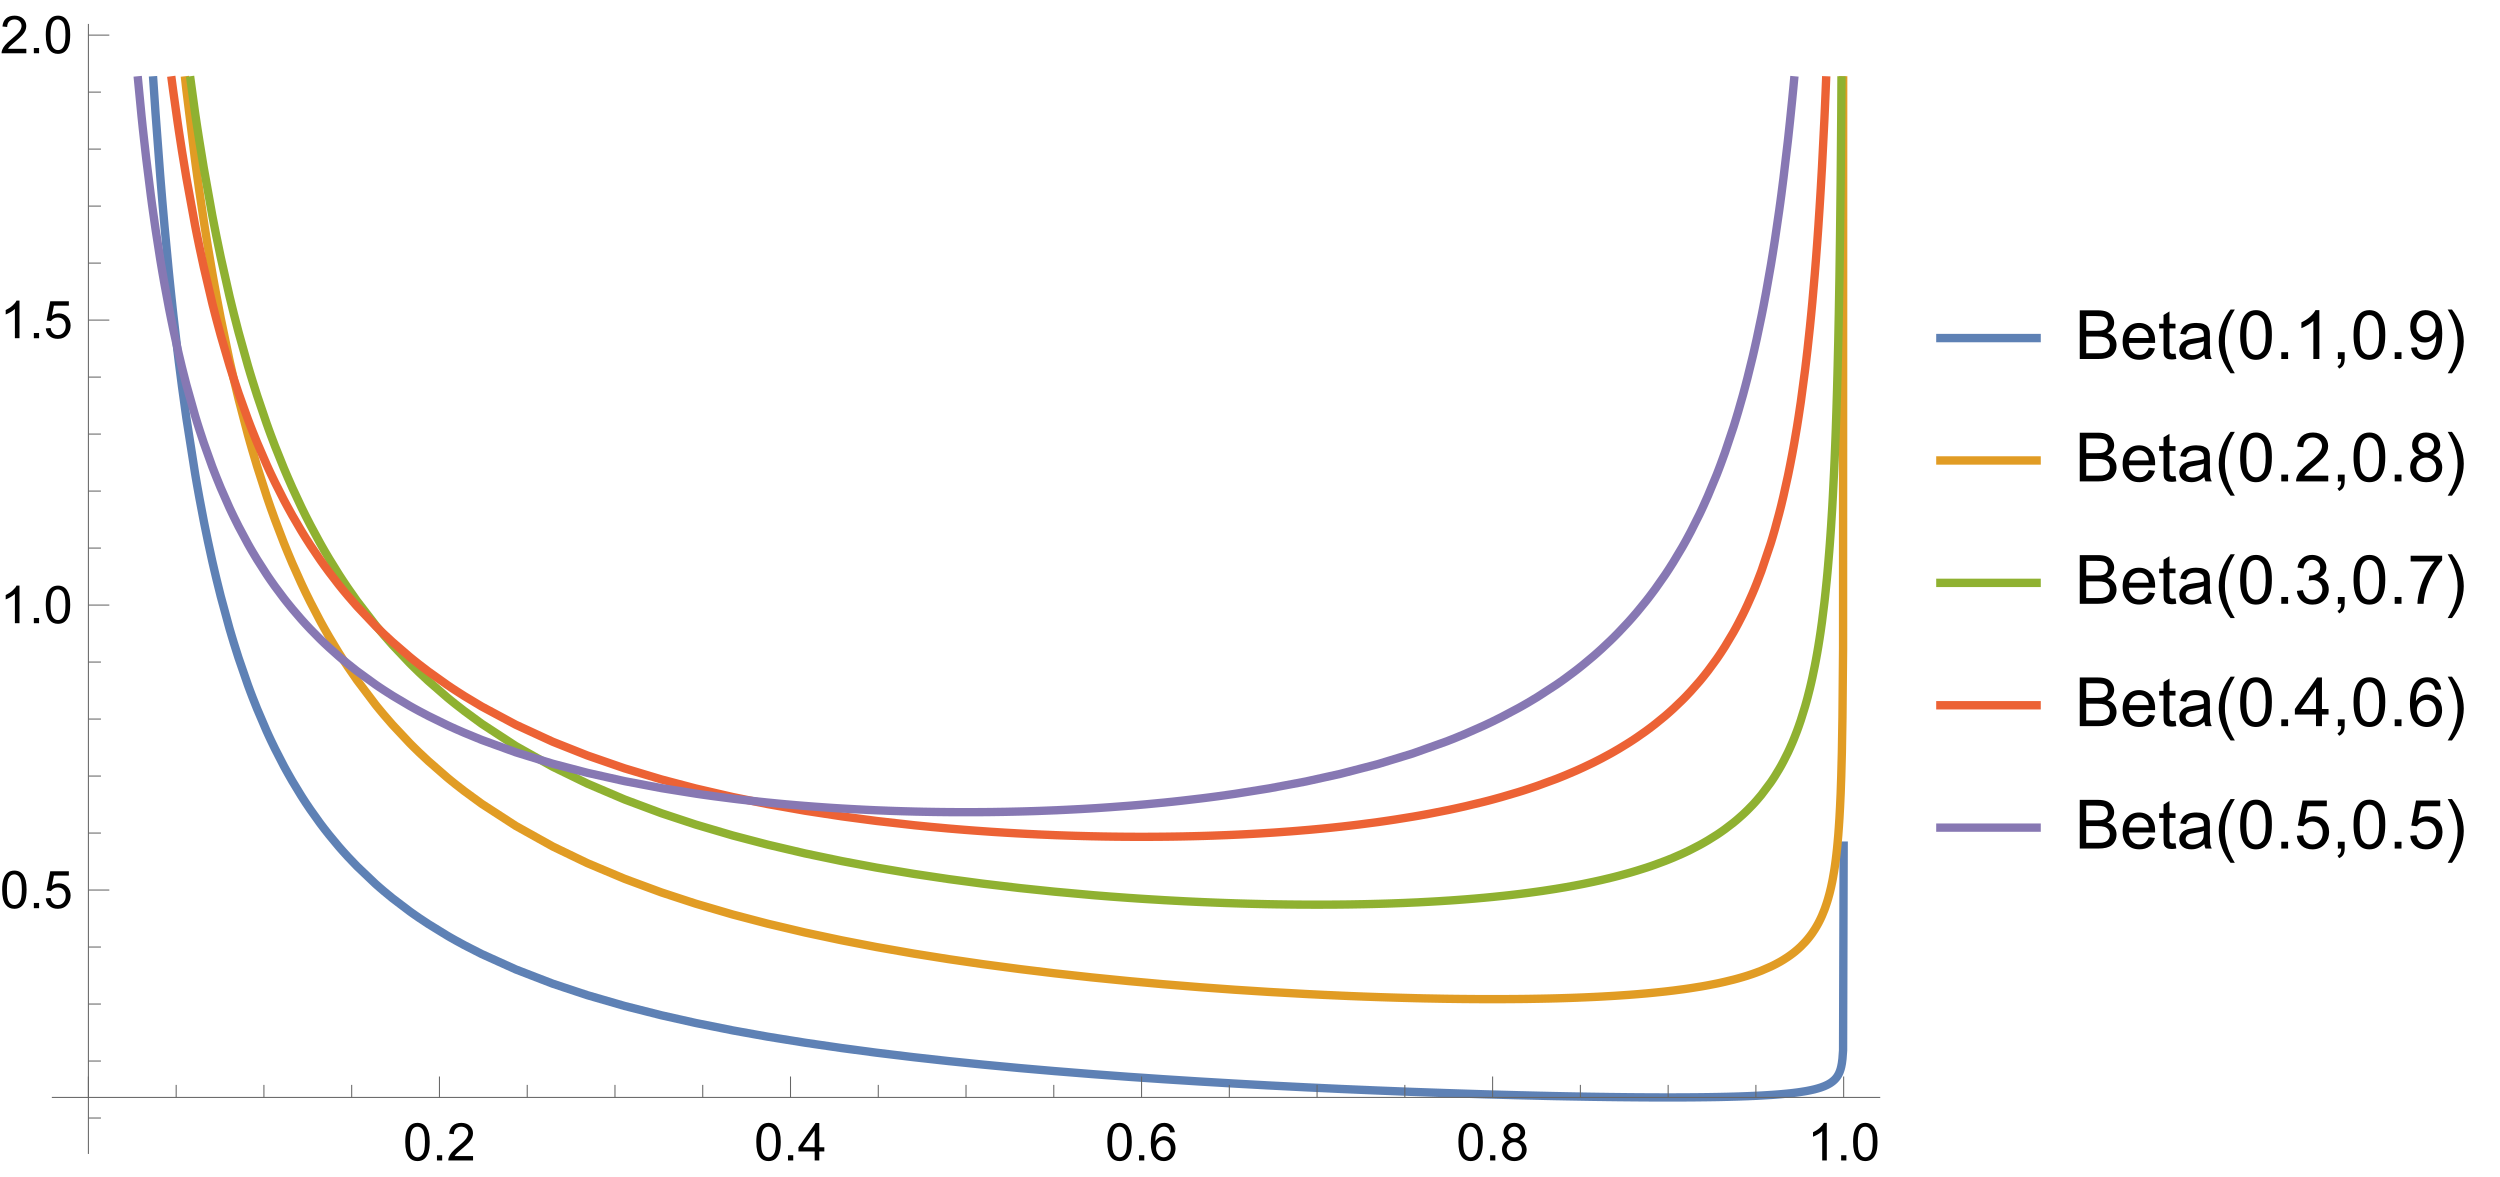 <?xml version="1.0" encoding="UTF-8"?>
<svg xmlns="http://www.w3.org/2000/svg" xmlns:xlink="http://www.w3.org/1999/xlink" width="478pt" height="225pt" viewBox="0 0 478 225" version="1.1">
<defs>
<g>
<symbol overflow="visible" id="glyph0-0">
<path style="stroke:none;" d="M 1.25 0 L 1.25 -6.25 L 6.25 -6.25 L 6.25 0 Z M 1.406 -0.156 L 6.094 -0.156 L 6.094 -6.094 L 1.406 -6.094 Z M 1.406 -0.156 "/>
</symbol>
<symbol overflow="visible" id="glyph0-1">
<path style="stroke:none;" d="M 0.414 -3.531 C 0.41 -4.375 0.496 -5.055 0.676 -5.574 C 0.848 -6.086 1.109 -6.484 1.453 -6.766 C 1.797 -7.043 2.227 -7.184 2.75 -7.188 C 3.129 -7.184 3.465 -7.105 3.758 -6.953 C 4.047 -6.797 4.289 -6.574 4.477 -6.285 C 4.664 -5.992 4.812 -5.637 4.922 -5.223 C 5.027 -4.801 5.078 -4.238 5.082 -3.531 C 5.078 -2.688 4.992 -2.008 4.824 -1.496 C 4.648 -0.977 4.391 -0.578 4.051 -0.301 C 3.703 -0.02 3.27 0.117 2.75 0.121 C 2.055 0.117 1.516 -0.129 1.125 -0.621 C 0.648 -1.215 0.41 -2.184 0.414 -3.531 Z M 1.32 -3.531 C 1.316 -2.355 1.453 -1.574 1.73 -1.184 C 2.004 -0.793 2.344 -0.598 2.75 -0.602 C 3.148 -0.598 3.488 -0.793 3.766 -1.188 C 4.039 -1.574 4.176 -2.355 4.18 -3.531 C 4.176 -4.707 4.039 -5.488 3.766 -5.879 C 3.488 -6.262 3.145 -6.457 2.738 -6.461 C 2.332 -6.457 2.012 -6.285 1.773 -5.949 C 1.469 -5.508 1.316 -4.703 1.32 -3.531 Z M 1.32 -3.531 "/>
</symbol>
<symbol overflow="visible" id="glyph0-2">
<path style="stroke:none;" d="M 0.91 0 L 0.91 -1 L 1.91 -1 L 1.91 0 Z M 0.91 0 "/>
</symbol>
<symbol overflow="visible" id="glyph0-3">
<path style="stroke:none;" d="M 5.035 -0.844 L 5.035 0 L 0.305 0 C 0.297 -0.211 0.328 -0.414 0.406 -0.609 C 0.523 -0.93 0.719 -1.246 0.984 -1.562 C 1.25 -1.871 1.633 -2.234 2.133 -2.648 C 2.91 -3.285 3.434 -3.789 3.711 -4.164 C 3.98 -4.535 4.117 -4.887 4.121 -5.219 C 4.117 -5.566 3.992 -5.859 3.746 -6.102 C 3.496 -6.336 3.172 -6.457 2.773 -6.461 C 2.348 -6.457 2.012 -6.328 1.758 -6.078 C 1.504 -5.82 1.375 -5.469 1.371 -5.023 L 0.469 -5.117 C 0.531 -5.789 0.762 -6.305 1.168 -6.656 C 1.566 -7.008 2.109 -7.184 2.793 -7.188 C 3.477 -7.184 4.02 -6.992 4.422 -6.617 C 4.82 -6.234 5.02 -5.762 5.023 -5.199 C 5.02 -4.91 4.961 -4.629 4.848 -4.355 C 4.727 -4.074 4.535 -3.785 4.266 -3.48 C 3.992 -3.176 3.539 -2.754 2.91 -2.223 C 2.383 -1.777 2.043 -1.477 1.895 -1.32 C 1.742 -1.16 1.621 -1.004 1.523 -0.844 Z M 5.035 -0.844 "/>
</symbol>
<symbol overflow="visible" id="glyph0-4">
<path style="stroke:none;" d="M 3.234 0 L 3.234 -1.715 L 0.129 -1.715 L 0.129 -2.52 L 3.395 -7.16 L 4.113 -7.16 L 4.113 -2.52 L 5.078 -2.52 L 5.078 -1.715 L 4.113 -1.715 L 4.113 0 Z M 3.234 -2.52 L 3.234 -5.746 L 0.992 -2.52 Z M 3.234 -2.52 "/>
</symbol>
<symbol overflow="visible" id="glyph0-5">
<path style="stroke:none;" d="M 4.977 -5.406 L 4.102 -5.336 C 4.023 -5.68 3.91 -5.93 3.77 -6.09 C 3.527 -6.336 3.234 -6.461 2.891 -6.465 C 2.609 -6.461 2.363 -6.383 2.152 -6.23 C 1.871 -6.027 1.656 -5.734 1.5 -5.348 C 1.34 -4.957 1.254 -4.406 1.25 -3.691 C 1.457 -4.012 1.715 -4.25 2.023 -4.41 C 2.328 -4.562 2.652 -4.641 2.988 -4.645 C 3.574 -4.641 4.07 -4.426 4.484 -3.996 C 4.891 -3.566 5.098 -3.008 5.102 -2.324 C 5.098 -1.875 5 -1.457 4.812 -1.07 C 4.617 -0.684 4.352 -0.387 4.016 -0.184 C 3.672 0.02 3.289 0.117 2.863 0.121 C 2.125 0.117 1.527 -0.148 1.066 -0.688 C 0.605 -1.223 0.375 -2.113 0.375 -3.352 C 0.375 -4.734 0.629 -5.738 1.145 -6.367 C 1.586 -6.91 2.188 -7.184 2.945 -7.188 C 3.504 -7.184 3.965 -7.027 4.328 -6.715 C 4.684 -6.398 4.898 -5.961 4.977 -5.406 Z M 1.387 -2.32 C 1.383 -2.016 1.445 -1.723 1.578 -1.449 C 1.703 -1.168 1.883 -0.957 2.117 -0.816 C 2.344 -0.668 2.59 -0.598 2.848 -0.602 C 3.215 -0.598 3.531 -0.746 3.801 -1.051 C 4.066 -1.348 4.199 -1.754 4.203 -2.27 C 4.199 -2.762 4.07 -3.152 3.809 -3.438 C 3.543 -3.723 3.211 -3.867 2.812 -3.867 C 2.414 -3.867 2.074 -3.723 1.801 -3.438 C 1.52 -3.152 1.383 -2.781 1.387 -2.32 Z M 1.387 -2.32 "/>
</symbol>
<symbol overflow="visible" id="glyph0-6">
<path style="stroke:none;" d="M 1.77 -3.883 C 1.402 -4.012 1.129 -4.203 0.957 -4.453 C 0.777 -4.699 0.691 -4.996 0.695 -5.344 C 0.691 -5.863 0.879 -6.301 1.254 -6.656 C 1.629 -7.008 2.125 -7.184 2.75 -7.188 C 3.371 -7.184 3.875 -7 4.258 -6.641 C 4.637 -6.273 4.828 -5.832 4.828 -5.316 C 4.828 -4.98 4.738 -4.691 4.566 -4.449 C 4.391 -4.199 4.129 -4.012 3.773 -3.883 C 4.211 -3.738 4.543 -3.508 4.777 -3.188 C 5.004 -2.867 5.121 -2.484 5.121 -2.047 C 5.121 -1.43 4.902 -0.918 4.473 -0.504 C 4.035 -0.09 3.469 0.117 2.766 0.121 C 2.055 0.117 1.484 -0.09 1.055 -0.504 C 0.621 -0.922 0.402 -1.441 0.406 -2.07 C 0.402 -2.531 0.52 -2.922 0.758 -3.238 C 0.992 -3.551 1.332 -3.766 1.77 -3.883 Z M 1.594 -5.371 C 1.594 -5.031 1.699 -4.754 1.918 -4.539 C 2.133 -4.324 2.418 -4.219 2.77 -4.219 C 3.105 -4.219 3.383 -4.324 3.602 -4.539 C 3.816 -4.75 3.926 -5.012 3.926 -5.324 C 3.926 -5.641 3.812 -5.91 3.59 -6.133 C 3.367 -6.352 3.09 -6.461 2.758 -6.465 C 2.422 -6.461 2.145 -6.355 1.926 -6.141 C 1.703 -5.926 1.594 -5.668 1.594 -5.371 Z M 1.309 -2.066 C 1.305 -1.812 1.363 -1.57 1.484 -1.34 C 1.602 -1.102 1.781 -0.918 2.016 -0.793 C 2.25 -0.66 2.5 -0.598 2.773 -0.602 C 3.188 -0.598 3.535 -0.73 3.812 -1.004 C 4.082 -1.27 4.219 -1.613 4.223 -2.035 C 4.219 -2.457 4.078 -2.809 3.801 -3.086 C 3.516 -3.359 3.164 -3.496 2.746 -3.5 C 2.328 -3.496 1.984 -3.359 1.715 -3.09 C 1.441 -2.812 1.305 -2.473 1.309 -2.066 Z M 1.309 -2.066 "/>
</symbol>
<symbol overflow="visible" id="glyph0-7">
<path style="stroke:none;" d="M 3.727 0 L 2.848 0 L 2.848 -5.602 C 2.637 -5.398 2.359 -5.195 2.016 -4.992 C 1.672 -4.789 1.363 -4.637 1.09 -4.543 L 1.09 -5.391 C 1.582 -5.621 2.012 -5.898 2.379 -6.23 C 2.746 -6.555 3.004 -6.875 3.16 -7.188 L 3.727 -7.188 Z M 3.727 0 "/>
</symbol>
<symbol overflow="visible" id="glyph0-8">
<path style="stroke:none;" d="M 0.414 -1.875 L 1.34 -1.953 C 1.406 -1.5 1.562 -1.164 1.812 -0.941 C 2.059 -0.711 2.359 -0.598 2.715 -0.602 C 3.137 -0.598 3.496 -0.758 3.789 -1.078 C 4.082 -1.398 4.23 -1.82 4.23 -2.348 C 4.23 -2.848 4.086 -3.242 3.805 -3.535 C 3.52 -3.82 3.152 -3.965 2.699 -3.969 C 2.414 -3.965 2.16 -3.902 1.934 -3.777 C 1.707 -3.648 1.527 -3.48 1.398 -3.277 L 0.57 -3.383 L 1.266 -7.062 L 4.824 -7.062 L 4.824 -6.223 L 1.969 -6.223 L 1.582 -4.297 C 2.012 -4.594 2.461 -4.746 2.934 -4.746 C 3.555 -4.746 4.082 -4.527 4.516 -4.098 C 4.941 -3.66 5.156 -3.105 5.16 -2.426 C 5.156 -1.777 4.969 -1.215 4.594 -0.746 C 4.133 -0.168 3.504 0.117 2.715 0.121 C 2.059 0.117 1.527 -0.062 1.121 -0.426 C 0.707 -0.789 0.473 -1.273 0.414 -1.875 Z M 0.414 -1.875 "/>
</symbol>
<symbol overflow="visible" id="glyph1-0">
<path style="stroke:none;" d="M 1.625 0 L 1.625 -8.125 L 8.125 -8.125 L 8.125 0 Z M 1.828 -0.203 L 7.922 -0.203 L 7.922 -7.922 L 1.828 -7.922 Z M 1.828 -0.203 "/>
</symbol>
<symbol overflow="visible" id="glyph1-1">
<path style="stroke:none;" d="M 0.953 0 L 0.953 -9.305 L 4.445 -9.305 C 5.152 -9.305 5.723 -9.211 6.152 -9.023 C 6.582 -8.836 6.918 -8.543 7.16 -8.152 C 7.402 -7.758 7.523 -7.352 7.527 -6.926 C 7.523 -6.527 7.414 -6.152 7.203 -5.801 C 6.984 -5.449 6.66 -5.164 6.227 -4.953 C 6.785 -4.781 7.219 -4.5 7.523 -4.105 C 7.828 -3.707 7.98 -3.238 7.98 -2.699 C 7.98 -2.258 7.887 -1.852 7.703 -1.48 C 7.516 -1.105 7.289 -0.816 7.02 -0.617 C 6.746 -0.41 6.406 -0.258 6 -0.156 C 5.594 -0.051 5.094 0 4.5 0 Z M 2.184 -5.395 L 4.195 -5.395 C 4.742 -5.391 5.133 -5.426 5.371 -5.504 C 5.68 -5.594 5.914 -5.75 6.078 -5.965 C 6.234 -6.18 6.316 -6.449 6.316 -6.781 C 6.316 -7.086 6.242 -7.359 6.094 -7.594 C 5.945 -7.828 5.73 -7.988 5.457 -8.078 C 5.18 -8.16 4.711 -8.203 4.043 -8.207 L 2.184 -8.207 Z M 2.184 -1.098 L 4.5 -1.098 C 4.898 -1.094 5.176 -1.109 5.34 -1.145 C 5.621 -1.191 5.859 -1.277 6.051 -1.395 C 6.238 -1.512 6.395 -1.684 6.52 -1.914 C 6.641 -2.137 6.703 -2.398 6.703 -2.699 C 6.703 -3.043 6.613 -3.344 6.438 -3.602 C 6.258 -3.855 6.012 -4.035 5.695 -4.141 C 5.379 -4.242 4.926 -4.293 4.336 -4.297 L 2.184 -4.297 Z M 2.184 -1.098 "/>
</symbol>
<symbol overflow="visible" id="glyph1-2">
<path style="stroke:none;" d="M 5.473 -2.172 L 6.652 -2.023 C 6.465 -1.332 6.121 -0.797 5.617 -0.418 C 5.113 -0.035 4.469 0.152 3.688 0.152 C 2.699 0.152 1.918 -0.148 1.344 -0.758 C 0.762 -1.359 0.473 -2.211 0.477 -3.312 C 0.473 -4.445 0.766 -5.328 1.352 -5.953 C 1.934 -6.578 2.691 -6.891 3.625 -6.895 C 4.523 -6.891 5.258 -6.582 5.832 -5.973 C 6.402 -5.355 6.691 -4.492 6.691 -3.383 C 6.691 -3.312 6.688 -3.211 6.684 -3.078 L 1.656 -3.078 C 1.695 -2.336 1.906 -1.77 2.285 -1.379 C 2.66 -0.98 3.129 -0.785 3.695 -0.789 C 4.113 -0.785 4.469 -0.895 4.766 -1.117 C 5.059 -1.336 5.297 -1.688 5.473 -2.172 Z M 1.719 -4.02 L 5.484 -4.02 C 5.434 -4.582 5.289 -5.004 5.055 -5.293 C 4.688 -5.73 4.215 -5.953 3.637 -5.953 C 3.109 -5.953 2.668 -5.777 2.312 -5.426 C 1.953 -5.074 1.754 -4.605 1.719 -4.02 Z M 1.719 -4.02 "/>
</symbol>
<symbol overflow="visible" id="glyph1-3">
<path style="stroke:none;" d="M 3.352 -1.023 L 3.516 -0.012 C 3.195 0.055 2.906 0.086 2.652 0.09 C 2.234 0.086 1.914 0.023 1.688 -0.105 C 1.461 -0.238 1.301 -0.41 1.207 -0.625 C 1.113 -0.836 1.066 -1.285 1.066 -1.973 L 1.066 -5.852 L 0.23 -5.852 L 0.23 -6.742 L 1.066 -6.742 L 1.066 -8.41 L 2.203 -9.098 L 2.203 -6.742 L 3.352 -6.742 L 3.352 -5.852 L 2.203 -5.852 L 2.203 -1.91 C 2.203 -1.582 2.223 -1.371 2.262 -1.281 C 2.301 -1.188 2.367 -1.113 2.461 -1.059 C 2.551 -1 2.68 -0.973 2.852 -0.977 C 2.973 -0.973 3.141 -0.988 3.352 -1.023 Z M 3.352 -1.023 "/>
</symbol>
<symbol overflow="visible" id="glyph1-4">
<path style="stroke:none;" d="M 5.258 -0.832 C 4.828 -0.473 4.422 -0.219 4.031 -0.07 C 3.641 0.078 3.219 0.152 2.773 0.152 C 2.031 0.152 1.465 -0.027 1.066 -0.391 C 0.668 -0.75 0.469 -1.211 0.469 -1.777 C 0.469 -2.105 0.543 -2.406 0.695 -2.68 C 0.844 -2.949 1.039 -3.168 1.285 -3.336 C 1.527 -3.5 1.805 -3.629 2.109 -3.715 C 2.332 -3.77 2.668 -3.824 3.125 -3.887 C 4.043 -3.992 4.723 -4.125 5.16 -4.277 C 5.164 -4.434 5.168 -4.531 5.168 -4.578 C 5.168 -5.039 5.059 -5.367 4.844 -5.562 C 4.551 -5.816 4.117 -5.945 3.543 -5.949 C 3 -5.945 2.602 -5.852 2.352 -5.664 C 2.094 -5.473 1.906 -5.141 1.785 -4.664 L 0.668 -4.816 C 0.77 -5.293 0.934 -5.68 1.168 -5.977 C 1.395 -6.27 1.73 -6.496 2.176 -6.656 C 2.613 -6.812 3.125 -6.891 3.707 -6.895 C 4.281 -6.891 4.75 -6.824 5.109 -6.691 C 5.469 -6.555 5.73 -6.383 5.902 -6.18 C 6.066 -5.973 6.188 -5.715 6.258 -5.402 C 6.297 -5.207 6.316 -4.855 6.316 -4.348 L 6.316 -2.824 C 6.316 -1.762 6.34 -1.09 6.387 -0.809 C 6.434 -0.527 6.531 -0.258 6.68 0 L 5.484 0 C 5.367 -0.234 5.289 -0.512 5.258 -0.832 Z M 5.16 -3.383 C 4.742 -3.211 4.121 -3.07 3.293 -2.953 C 2.824 -2.883 2.492 -2.805 2.297 -2.723 C 2.102 -2.637 1.949 -2.512 1.848 -2.352 C 1.738 -2.188 1.688 -2.008 1.688 -1.809 C 1.688 -1.5 1.801 -1.246 2.031 -1.047 C 2.262 -0.84 2.602 -0.738 3.047 -0.742 C 3.484 -0.738 3.875 -0.836 4.219 -1.031 C 4.562 -1.223 4.812 -1.484 4.977 -1.82 C 5.094 -2.078 5.156 -2.461 5.16 -2.965 Z M 5.16 -3.383 "/>
</symbol>
<symbol overflow="visible" id="glyph1-5">
<path style="stroke:none;" d="M 0.539 -4.59 C 0.539 -5.684 0.652 -6.57 0.879 -7.246 C 1.105 -7.914 1.441 -8.43 1.887 -8.797 C 2.332 -9.156 2.895 -9.34 3.574 -9.344 C 4.074 -9.34 4.512 -9.238 4.887 -9.043 C 5.262 -8.84 5.57 -8.551 5.82 -8.172 C 6.062 -7.793 6.258 -7.332 6.398 -6.789 C 6.539 -6.242 6.609 -5.508 6.609 -4.59 C 6.609 -3.496 6.496 -2.617 6.27 -1.945 C 6.043 -1.273 5.707 -0.754 5.266 -0.391 C 4.816 -0.023 4.254 0.156 3.574 0.16 C 2.676 0.156 1.969 -0.16 1.461 -0.805 C 0.844 -1.578 0.539 -2.84 0.539 -4.59 Z M 1.715 -4.59 C 1.711 -3.059 1.891 -2.043 2.25 -1.539 C 2.605 -1.031 3.047 -0.777 3.574 -0.781 C 4.098 -0.777 4.535 -1.031 4.895 -1.543 C 5.25 -2.047 5.43 -3.062 5.434 -4.59 C 5.43 -6.117 5.25 -7.137 4.895 -7.641 C 4.535 -8.145 4.094 -8.395 3.562 -8.398 C 3.035 -8.395 2.613 -8.172 2.305 -7.73 C 1.906 -7.16 1.711 -6.113 1.715 -4.59 Z M 1.715 -4.59 "/>
</symbol>
<symbol overflow="visible" id="glyph1-6">
<path style="stroke:none;" d="M 1.18 0 L 1.18 -1.301 L 2.48 -1.301 L 2.48 0 Z M 1.18 0 "/>
</symbol>
<symbol overflow="visible" id="glyph1-7">
<path style="stroke:none;" d="M 4.844 0 L 3.699 0 L 3.699 -7.281 C 3.422 -7.016 3.062 -6.754 2.617 -6.492 C 2.168 -6.23 1.766 -6.031 1.414 -5.902 L 1.414 -7.008 C 2.051 -7.305 2.609 -7.668 3.09 -8.098 C 3.566 -8.527 3.906 -8.941 4.105 -9.344 L 4.844 -9.344 Z M 4.844 0 "/>
</symbol>
<symbol overflow="visible" id="glyph1-8">
<path style="stroke:none;" d="M 1.156 0 L 1.156 -1.301 L 2.457 -1.301 L 2.457 0 C 2.453 0.477 2.371 0.863 2.203 1.16 C 2.031 1.453 1.762 1.68 1.398 1.84 L 1.078 1.352 C 1.32 1.246 1.496 1.09 1.613 0.887 C 1.723 0.676 1.789 0.383 1.805 0 Z M 1.156 0 "/>
</symbol>
<symbol overflow="visible" id="glyph1-9">
<path style="stroke:none;" d="M 0.711 -2.152 L 1.809 -2.254 C 1.898 -1.734 2.074 -1.359 2.34 -1.129 C 2.598 -0.895 2.938 -0.777 3.352 -0.781 C 3.703 -0.777 4.008 -0.859 4.273 -1.02 C 4.535 -1.18 4.754 -1.395 4.926 -1.664 C 5.094 -1.934 5.234 -2.297 5.352 -2.754 C 5.461 -3.211 5.52 -3.676 5.523 -4.152 C 5.52 -4.199 5.516 -4.273 5.516 -4.379 C 5.281 -4.012 4.969 -3.719 4.578 -3.496 C 4.18 -3.266 3.754 -3.152 3.293 -3.156 C 2.523 -3.152 1.871 -3.43 1.34 -3.992 C 0.805 -4.547 0.539 -5.285 0.539 -6.203 C 0.539 -7.145 0.816 -7.902 1.375 -8.48 C 1.93 -9.051 2.625 -9.34 3.465 -9.344 C 4.066 -9.34 4.621 -9.176 5.125 -8.855 C 5.625 -8.527 6.008 -8.062 6.27 -7.461 C 6.527 -6.855 6.656 -5.984 6.66 -4.844 C 6.656 -3.652 6.527 -2.703 6.27 -2 C 6.012 -1.293 5.625 -0.758 5.117 -0.391 C 4.605 -0.023 4.012 0.156 3.328 0.16 C 2.598 0.156 2 -0.043 1.543 -0.445 C 1.078 -0.852 0.801 -1.418 0.711 -2.152 Z M 5.391 -6.258 C 5.391 -6.914 5.215 -7.434 4.867 -7.82 C 4.516 -8.203 4.094 -8.395 3.605 -8.398 C 3.094 -8.395 2.652 -8.188 2.277 -7.773 C 1.898 -7.355 1.711 -6.82 1.715 -6.164 C 1.711 -5.57 1.891 -5.086 2.25 -4.719 C 2.605 -4.344 3.047 -4.16 3.574 -4.164 C 4.102 -4.16 4.535 -4.344 4.879 -4.719 C 5.219 -5.086 5.391 -5.602 5.391 -6.258 Z M 5.391 -6.258 "/>
</symbol>
<symbol overflow="visible" id="glyph1-10">
<path style="stroke:none;" d="M 6.543 -1.098 L 6.543 0 L 0.395 0 C 0.383 -0.273 0.43 -0.535 0.527 -0.793 C 0.684 -1.207 0.934 -1.621 1.277 -2.031 C 1.621 -2.434 2.117 -2.902 2.773 -3.441 C 3.781 -4.266 4.465 -4.922 4.824 -5.41 C 5.176 -5.891 5.355 -6.352 5.359 -6.785 C 5.355 -7.238 5.191 -7.617 4.871 -7.93 C 4.543 -8.238 4.121 -8.395 3.605 -8.398 C 3.051 -8.395 2.613 -8.23 2.285 -7.902 C 1.953 -7.57 1.785 -7.113 1.785 -6.531 L 0.609 -6.652 C 0.688 -7.523 0.988 -8.191 1.516 -8.652 C 2.039 -9.109 2.746 -9.34 3.633 -9.344 C 4.523 -9.34 5.227 -9.094 5.75 -8.602 C 6.266 -8.105 6.527 -7.492 6.531 -6.762 C 6.527 -6.387 6.449 -6.02 6.301 -5.66 C 6.145 -5.301 5.895 -4.922 5.543 -4.523 C 5.191 -4.125 4.605 -3.578 3.785 -2.887 C 3.098 -2.309 2.656 -1.918 2.461 -1.715 C 2.266 -1.508 2.105 -1.301 1.98 -1.098 Z M 6.543 -1.098 "/>
</symbol>
<symbol overflow="visible" id="glyph1-11">
<path style="stroke:none;" d="M 2.297 -5.047 C 1.82 -5.219 1.469 -5.469 1.242 -5.789 C 1.016 -6.109 0.902 -6.492 0.902 -6.945 C 0.902 -7.617 1.145 -8.188 1.633 -8.652 C 2.117 -9.109 2.766 -9.34 3.574 -9.344 C 4.387 -9.34 5.039 -9.105 5.535 -8.637 C 6.027 -8.164 6.273 -7.59 6.277 -6.914 C 6.273 -6.48 6.16 -6.102 5.938 -5.785 C 5.707 -5.465 5.363 -5.219 4.906 -5.047 C 5.477 -4.855 5.914 -4.555 6.211 -4.145 C 6.508 -3.727 6.656 -3.234 6.66 -2.66 C 6.656 -1.863 6.375 -1.191 5.812 -0.652 C 5.25 -0.109 4.508 0.156 3.594 0.16 C 2.672 0.156 1.934 -0.113 1.371 -0.656 C 0.809 -1.199 0.527 -1.875 0.527 -2.691 C 0.527 -3.293 0.68 -3.801 0.988 -4.211 C 1.293 -4.617 1.73 -4.895 2.297 -5.047 Z M 2.07 -6.984 C 2.066 -6.543 2.211 -6.18 2.496 -5.902 C 2.777 -5.621 3.145 -5.484 3.598 -5.484 C 4.035 -5.484 4.395 -5.621 4.68 -5.898 C 4.961 -6.176 5.102 -6.516 5.105 -6.918 C 5.102 -7.336 4.957 -7.688 4.668 -7.977 C 4.375 -8.258 4.016 -8.402 3.586 -8.406 C 3.148 -8.402 2.785 -8.262 2.5 -7.984 C 2.211 -7.703 2.066 -7.371 2.07 -6.984 Z M 1.703 -2.684 C 1.699 -2.355 1.777 -2.039 1.934 -1.738 C 2.086 -1.43 2.312 -1.195 2.621 -1.031 C 2.922 -0.863 3.25 -0.777 3.605 -0.781 C 4.148 -0.777 4.602 -0.953 4.957 -1.309 C 5.312 -1.656 5.488 -2.105 5.492 -2.648 C 5.488 -3.195 5.305 -3.648 4.941 -4.012 C 4.574 -4.367 4.117 -4.547 3.566 -4.551 C 3.027 -4.547 2.582 -4.367 2.23 -4.016 C 1.875 -3.656 1.699 -3.215 1.703 -2.684 Z M 1.703 -2.684 "/>
</symbol>
<symbol overflow="visible" id="glyph1-12">
<path style="stroke:none;" d="M 0.547 -2.457 L 1.688 -2.609 C 1.82 -1.957 2.043 -1.492 2.359 -1.207 C 2.672 -0.922 3.055 -0.777 3.512 -0.781 C 4.043 -0.777 4.496 -0.965 4.871 -1.34 C 5.238 -1.711 5.426 -2.172 5.426 -2.723 C 5.426 -3.246 5.254 -3.68 4.91 -4.02 C 4.566 -4.359 4.129 -4.527 3.605 -4.531 C 3.387 -4.527 3.121 -4.488 2.801 -4.406 L 2.926 -5.41 C 2.996 -5.395 3.059 -5.391 3.109 -5.395 C 3.594 -5.391 4.031 -5.516 4.422 -5.773 C 4.809 -6.023 5.004 -6.418 5.008 -6.949 C 5.004 -7.367 4.863 -7.715 4.582 -7.992 C 4.297 -8.266 3.93 -8.402 3.484 -8.406 C 3.039 -8.402 2.668 -8.262 2.375 -7.984 C 2.074 -7.703 1.887 -7.285 1.805 -6.73 L 0.66 -6.934 C 0.797 -7.695 1.113 -8.289 1.613 -8.711 C 2.105 -9.129 2.723 -9.34 3.461 -9.344 C 3.965 -9.34 4.434 -9.23 4.863 -9.016 C 5.289 -8.797 5.613 -8.5 5.844 -8.125 C 6.066 -7.746 6.18 -7.348 6.184 -6.926 C 6.18 -6.523 6.074 -6.156 5.859 -5.828 C 5.641 -5.496 5.32 -5.234 4.902 -5.039 C 5.449 -4.914 5.875 -4.648 6.184 -4.25 C 6.484 -3.844 6.637 -3.344 6.641 -2.75 C 6.637 -1.934 6.34 -1.246 5.75 -0.684 C 5.156 -0.117 4.41 0.164 3.504 0.164 C 2.684 0.164 2.004 -0.078 1.469 -0.566 C 0.926 -1.051 0.617 -1.68 0.547 -2.457 Z M 0.547 -2.457 "/>
</symbol>
<symbol overflow="visible" id="glyph1-13">
<path style="stroke:none;" d="M 0.617 -8.086 L 0.617 -9.184 L 6.641 -9.184 L 6.641 -8.297 C 6.043 -7.664 5.457 -6.824 4.875 -5.781 C 4.293 -4.734 3.844 -3.66 3.531 -2.559 C 3.301 -1.777 3.152 -0.926 3.09 0 L 1.918 0 C 1.926 -0.73 2.07 -1.613 2.348 -2.652 C 2.621 -3.688 3.016 -4.688 3.531 -5.652 C 4.043 -6.613 4.59 -7.426 5.172 -8.086 Z M 0.617 -8.086 "/>
</symbol>
<symbol overflow="visible" id="glyph1-14">
<path style="stroke:none;" d="M 4.203 0 L 4.203 -2.227 L 0.164 -2.227 L 0.164 -3.277 L 4.41 -9.305 L 5.344 -9.305 L 5.344 -3.277 L 6.602 -3.277 L 6.602 -2.227 L 5.344 -2.227 L 5.344 0 Z M 4.203 -3.277 L 4.203 -7.473 L 1.289 -3.277 Z M 4.203 -3.277 "/>
</symbol>
<symbol overflow="visible" id="glyph1-15">
<path style="stroke:none;" d="M 6.469 -7.027 L 5.332 -6.938 C 5.23 -7.383 5.086 -7.707 4.902 -7.914 C 4.59 -8.238 4.207 -8.402 3.758 -8.406 C 3.391 -8.402 3.074 -8.301 2.801 -8.102 C 2.441 -7.836 2.156 -7.453 1.949 -6.949 C 1.738 -6.445 1.629 -5.727 1.625 -4.801 C 1.898 -5.215 2.234 -5.527 2.633 -5.73 C 3.027 -5.934 3.445 -6.035 3.887 -6.035 C 4.645 -6.035 5.293 -5.754 5.828 -5.195 C 6.363 -4.633 6.633 -3.91 6.633 -3.023 C 6.633 -2.438 6.504 -1.891 6.254 -1.391 C 6 -0.887 5.656 -0.504 5.219 -0.238 C 4.777 0.027 4.277 0.156 3.719 0.16 C 2.766 0.156 1.988 -0.191 1.391 -0.891 C 0.785 -1.59 0.484 -2.742 0.488 -4.355 C 0.484 -6.148 0.816 -7.457 1.484 -8.277 C 2.062 -8.984 2.844 -9.34 3.828 -9.344 C 4.555 -9.34 5.156 -9.133 5.625 -8.727 C 6.094 -8.312 6.375 -7.746 6.469 -7.027 Z M 1.805 -3.016 C 1.805 -2.621 1.887 -2.246 2.055 -1.887 C 2.219 -1.527 2.453 -1.25 2.754 -1.062 C 3.055 -0.871 3.367 -0.777 3.699 -0.781 C 4.18 -0.777 4.598 -0.973 4.945 -1.363 C 5.289 -1.75 5.461 -2.281 5.465 -2.953 C 5.461 -3.594 5.289 -4.098 4.949 -4.473 C 4.605 -4.84 4.176 -5.027 3.656 -5.027 C 3.141 -5.027 2.703 -4.84 2.344 -4.473 C 1.984 -4.098 1.805 -3.613 1.805 -3.016 Z M 1.805 -3.016 "/>
</symbol>
<symbol overflow="visible" id="glyph1-16">
<path style="stroke:none;" d="M 0.539 -2.438 L 1.738 -2.539 C 1.824 -1.953 2.031 -1.516 2.355 -1.223 C 2.68 -0.926 3.07 -0.777 3.531 -0.781 C 4.078 -0.777 4.543 -0.984 4.926 -1.402 C 5.305 -1.812 5.496 -2.363 5.496 -3.055 C 5.496 -3.703 5.312 -4.219 4.945 -4.594 C 4.578 -4.969 4.098 -5.156 3.512 -5.16 C 3.137 -5.156 2.805 -5.074 2.512 -4.91 C 2.215 -4.742 1.984 -4.523 1.816 -4.258 L 0.742 -4.398 L 1.645 -9.18 L 6.273 -9.18 L 6.273 -8.086 L 2.559 -8.086 L 2.059 -5.586 C 2.613 -5.973 3.199 -6.168 3.816 -6.172 C 4.625 -6.168 5.312 -5.887 5.871 -5.324 C 6.43 -4.758 6.707 -4.035 6.711 -3.156 C 6.707 -2.309 6.461 -1.582 5.973 -0.973 C 5.371 -0.219 4.559 0.156 3.531 0.16 C 2.684 0.156 1.992 -0.078 1.457 -0.551 C 0.918 -1.023 0.613 -1.652 0.539 -2.438 Z M 0.539 -2.438 "/>
</symbol>
<symbol overflow="visible" id="glyph2-0">
<path style="stroke:none;" d="M 0.812 0 L 0.812 -10.398 L 5.688 -10.398 L 5.688 0 Z M 1.625 -0.812 L 4.875 -0.812 L 4.875 -9.586 L 1.625 -9.586 Z M 1.625 -0.812 "/>
</symbol>
<symbol overflow="visible" id="glyph2-1">
<path style="stroke:none;" d="M 3.859 2.73 L 3.039 2.73 C 2.699 2.297 2.391 1.84 2.117 1.359 C 1.836 0.879 1.598 0.383 1.402 -0.133 C 1.199 -0.645 1.047 -1.172 0.941 -1.719 C 0.832 -2.258 0.777 -2.809 0.781 -3.363 C 0.777 -3.926 0.832 -4.477 0.945 -5.016 C 1.051 -5.555 1.207 -6.078 1.406 -6.594 C 1.605 -7.102 1.844 -7.598 2.121 -8.082 C 2.398 -8.559 2.703 -9.02 3.039 -9.465 L 3.859 -9.465 C 3.559 -8.969 3.289 -8.484 3.055 -8.012 C 2.812 -7.535 2.613 -7.051 2.457 -6.559 C 2.293 -6.062 2.172 -5.555 2.086 -5.035 C 2 -4.512 1.957 -3.961 1.961 -3.379 C 1.957 -2.836 2.004 -2.297 2.098 -1.766 C 2.188 -1.227 2.312 -0.703 2.48 -0.191 C 2.645 0.32 2.844 0.816 3.078 1.309 C 3.309 1.793 3.57 2.27 3.859 2.73 Z M 3.859 2.73 "/>
</symbol>
<symbol overflow="visible" id="glyph2-2">
<path style="stroke:none;" d="M 3.547 -3.363 C 3.543 -2.805 3.488 -2.254 3.383 -1.715 C 3.27 -1.172 3.117 -0.645 2.918 -0.137 C 2.719 0.375 2.48 0.867 2.203 1.348 C 1.926 1.828 1.621 2.289 1.289 2.73 L 0.469 2.73 C 0.766 2.246 1.031 1.766 1.27 1.289 C 1.504 0.809 1.703 0.324 1.867 -0.172 C 2.027 -0.664 2.152 -1.176 2.238 -1.699 C 2.324 -2.223 2.367 -2.773 2.367 -3.352 C 2.367 -3.891 2.32 -4.426 2.23 -4.965 C 2.137 -5.496 2.008 -6.02 1.848 -6.535 C 1.68 -7.043 1.48 -7.547 1.246 -8.039 C 1.008 -8.531 0.75 -9.004 0.469 -9.465 L 1.289 -9.465 C 1.625 -9.027 1.934 -8.57 2.215 -8.094 C 2.492 -7.609 2.73 -7.113 2.93 -6.598 C 3.125 -6.078 3.277 -5.547 3.387 -5.004 C 3.492 -4.461 3.543 -3.914 3.547 -3.363 Z M 3.547 -3.363 "/>
</symbol>
</g>
<clipPath id="clip1">
  <path d="M 21 8 L 359.52 8 L 359.52 218 L 21 218 Z M 21 8 "/>
</clipPath>
<clipPath id="clip2">
  <path d="M 28 8 L 359.52 8 L 359.52 199 L 28 199 Z M 28 8 "/>
</clipPath>
<clipPath id="clip3">
  <path d="M 29 8 L 359.52 8 L 359.52 181 L 29 181 Z M 29 8 "/>
</clipPath>
<clipPath id="clip4">
  <path d="M 370.078 63 L 390.238 63 L 390.238 66 L 370.078 66 Z M 370.078 63 "/>
</clipPath>
<clipPath id="clip5">
  <path d="M 370.078 86 L 390.238 86 L 390.238 90 L 370.078 90 Z M 370.078 86 "/>
</clipPath>
<clipPath id="clip6">
  <path d="M 370.078 110 L 390.238 110 L 390.238 113 L 370.078 113 Z M 370.078 110 "/>
</clipPath>
<clipPath id="clip7">
  <path d="M 370.078 133 L 390.238 133 L 390.238 136 L 370.078 136 Z M 370.078 133 "/>
</clipPath>
<clipPath id="clip8">
  <path d="M 370.078 157 L 390.238 157 L 390.238 160 L 370.078 160 Z M 370.078 157 "/>
</clipPath>
</defs>
<g id="surface96">
<g clip-path="url(#clip1)" clip-rule="nonzero">
<path style="fill:none;stroke-width:1.6;stroke-linecap:square;stroke-linejoin:miter;stroke:rgb(36.841%,50.677%,70.979%);stroke-opacity:1;stroke-miterlimit:3.25;" d="M 29.309 15.375 L 29.738 21.66 L 30.629 33.527 L 30.734 34.82 L 30.84 36.09 L 31.047 38.582 L 31.465 43.355 L 32.297 52.172 L 32.402 53.207 L 32.508 54.234 L 32.715 56.246 L 33.133 60.121 L 33.965 67.332 L 34.07 68.188 L 34.172 69.031 L 34.383 70.691 L 34.797 73.902 L 35.633 79.918 L 37.301 90.539 L 37.402 91.137 L 37.504 91.727 L 37.707 92.895 L 38.117 95.164 L 38.934 99.465 L 39.035 99.98 L 39.137 100.492 L 39.344 101.5 L 39.75 103.469 L 40.566 107.211 L 40.668 107.66 L 40.773 108.109 L 40.977 108.992 L 41.387 110.715 L 42.203 114.004 L 43.836 120.012 L 43.945 120.395 L 44.059 120.773 L 44.281 121.523 L 44.723 122.988 L 45.609 125.789 L 47.383 130.926 L 47.492 131.227 L 47.605 131.527 L 47.824 132.121 L 48.27 133.289 L 49.156 135.523 L 50.93 139.668 L 51.031 139.895 L 51.137 140.121 L 51.34 140.574 L 51.754 141.461 L 52.582 143.176 L 54.238 146.391 L 54.34 146.582 L 54.445 146.773 L 54.652 147.152 L 55.066 147.898 L 55.891 149.344 L 57.547 152.07 L 57.66 152.246 L 57.77 152.422 L 57.996 152.773 L 58.441 153.461 L 59.34 154.793 L 61.133 157.309 L 61.246 157.457 L 61.355 157.609 L 61.582 157.906 L 62.027 158.492 L 62.926 159.633 L 64.719 161.793 L 64.828 161.922 L 64.938 162.047 L 65.16 162.301 L 65.598 162.797 L 66.48 163.77 L 68.238 165.613 L 71.762 168.969 L 71.863 169.059 L 71.965 169.152 L 72.172 169.332 L 72.582 169.691 L 73.402 170.395 L 75.043 171.746 L 78.328 174.238 L 78.441 174.32 L 78.551 174.398 L 78.773 174.559 L 79.219 174.871 L 80.109 175.488 L 81.891 176.668 L 85.453 178.859 L 85.555 178.918 L 85.66 178.98 L 85.867 179.102 L 86.281 179.34 L 87.113 179.809 L 88.777 180.715 L 92.102 182.414 L 98.621 185.359 L 105.691 188.086 L 112.293 190.277 L 119.445 192.348 L 126.469 194.125 L 133.016 195.594 L 140.121 197.016 L 146.75 198.207 L 153.934 199.367 L 160.988 200.398 L 167.566 201.273 L 174.703 202.137 L 181.363 202.879 L 187.895 203.547 L 194.977 204.215 L 201.59 204.789 L 208.754 205.363 L 215.789 205.887 L 222.352 206.336 L 229.465 206.789 L 236.105 207.18 L 242.617 207.539 L 249.684 207.895 L 256.277 208.203 L 263.422 208.508 L 270.094 208.77 L 276.637 209 L 283.734 209.227 L 290.355 209.41 L 290.469 209.41 L 290.578 209.414 L 290.805 209.422 L 291.254 209.43 L 292.148 209.453 L 293.945 209.496 L 294.055 209.5 L 294.168 209.5 L 294.395 209.508 L 294.84 209.516 L 295.738 209.539 L 297.531 209.578 L 297.645 209.578 L 297.754 209.582 L 297.973 209.586 L 298.414 209.594 L 299.293 209.613 L 301.055 209.645 L 301.164 209.648 L 301.277 209.648 L 301.496 209.652 L 301.938 209.66 L 302.816 209.676 L 304.578 209.707 L 304.785 209.707 L 304.988 209.711 L 305.402 209.719 L 306.223 209.73 L 306.324 209.73 L 306.426 209.734 L 306.633 209.734 L 307.043 209.742 L 307.867 209.754 L 308.07 209.754 L 308.277 209.758 L 308.688 209.762 L 309.508 209.773 L 309.715 209.773 L 309.918 209.777 L 310.332 209.781 L 311.152 209.789 L 311.375 209.789 L 311.598 209.793 L 312.043 209.797 L 312.266 209.797 L 312.488 209.801 L 312.934 209.805 L 313.156 209.805 L 313.379 209.809 L 313.824 209.809 L 313.938 209.812 L 314.27 209.812 L 314.715 209.816 L 315.16 209.816 L 315.273 209.82 L 315.828 209.82 L 316.051 209.824 L 317.164 209.824 L 317.387 209.828 L 320.461 209.828 L 320.566 209.824 L 321.605 209.824 L 321.711 209.82 L 322.438 209.82 L 322.543 209.816 L 322.852 209.816 L 323.27 209.812 L 323.477 209.812 L 323.684 209.809 L 324.102 209.809 L 324.203 209.805 L 324.516 209.805 L 324.934 209.797 L 325.137 209.797 L 325.34 209.793 L 325.746 209.789 L 325.852 209.789 L 325.953 209.785 L 326.156 209.785 L 326.562 209.777 L 326.766 209.777 L 326.973 209.773 L 327.379 209.766 L 328.195 209.754 L 328.297 209.75 L 328.398 209.75 L 329.008 209.738 L 329.824 209.719 L 329.926 209.715 L 330.027 209.715 L 330.234 209.711 L 330.641 209.699 L 331.457 209.676 L 331.566 209.676 L 331.676 209.672 L 331.898 209.664 L 332.34 209.652 L 333.227 209.621 L 333.445 209.613 L 333.668 209.605 L 334.109 209.59 L 334.992 209.551 L 335.105 209.547 L 335.215 209.543 L 335.438 209.531 L 335.879 209.512 L 336.762 209.465 L 336.875 209.461 L 336.984 209.453 L 337.207 209.441 L 338.531 209.359 L 338.637 209.352 L 338.738 209.348 L 339.359 209.301 L 340.184 209.238 L 340.285 209.23 L 340.391 209.219 L 340.598 209.203 L 341.008 209.164 L 341.836 209.086 L 342.039 209.062 L 342.246 209.043 L 342.66 208.996 L 342.762 208.984 L 342.867 208.973 L 343.074 208.945 L 343.484 208.895 L 343.59 208.879 L 343.691 208.867 L 343.898 208.836 L 344.312 208.777 L 345.137 208.645 L 345.25 208.625 L 345.367 208.605 L 345.598 208.562 L 346.059 208.469 L 346.172 208.445 L 346.289 208.422 L 346.52 208.371 L 346.98 208.262 L 347.094 208.23 L 347.211 208.199 L 347.441 208.137 L 347.555 208.105 L 347.672 208.07 L 347.902 208 L 348.016 207.965 L 348.133 207.926 L 348.363 207.844 L 348.824 207.668 L 349.051 207.566 L 349.281 207.461 L 349.398 207.402 L 349.512 207.344 L 349.742 207.215 L 349.859 207.145 L 349.973 207.074 L 350.09 206.996 L 350.203 206.914 L 350.32 206.828 L 350.434 206.738 L 350.664 206.539 L 350.781 206.426 L 350.895 206.305 L 351.012 206.176 L 351.125 206.031 L 351.242 205.875 L 351.355 205.699 L 351.473 205.504 L 351.586 205.285 L 351.703 205.031 L 351.816 204.73 L 351.934 204.371 L 352.047 203.918 L 352.164 203.32 L 352.277 202.445 L 352.395 200.855 L 352.508 161.688 "/>
</g>
<g clip-path="url(#clip2)" clip-rule="nonzero">
<path style="fill:none;stroke-width:1.6;stroke-linecap:square;stroke-linejoin:miter;stroke:rgb(88.071%,61.104%,14.204%);stroke-opacity:1;stroke-miterlimit:3.25;" d="M 35.434 15.375 L 35.633 17.168 L 37.301 30.645 L 37.402 31.406 L 37.504 32.16 L 37.707 33.648 L 38.117 36.551 L 38.934 42.059 L 39.137 43.379 L 39.344 44.676 L 39.75 47.207 L 40.566 52.039 L 40.668 52.621 L 40.773 53.199 L 40.977 54.34 L 41.387 56.574 L 42.203 60.848 L 43.836 68.684 L 43.945 69.184 L 44.059 69.68 L 44.281 70.664 L 44.723 72.586 L 45.609 76.266 L 47.383 83.051 L 47.492 83.449 L 47.605 83.848 L 47.824 84.637 L 48.27 86.18 L 49.156 89.152 L 50.93 94.68 L 51.031 94.988 L 51.137 95.293 L 51.34 95.895 L 51.754 97.086 L 52.582 99.387 L 54.238 103.715 L 54.34 103.973 L 54.445 104.23 L 54.652 104.742 L 55.066 105.75 L 55.891 107.711 L 57.547 111.406 L 57.66 111.648 L 57.77 111.887 L 57.996 112.363 L 58.441 113.301 L 59.34 115.117 L 61.133 118.555 L 61.246 118.762 L 61.355 118.969 L 61.582 119.375 L 62.027 120.18 L 62.926 121.75 L 64.719 124.723 L 64.938 125.074 L 65.16 125.422 L 65.598 126.113 L 66.48 127.453 L 68.238 130.012 L 71.762 134.68 L 71.965 134.938 L 72.172 135.191 L 72.582 135.691 L 73.402 136.676 L 75.043 138.57 L 78.328 142.074 L 78.441 142.188 L 78.551 142.301 L 78.773 142.523 L 79.219 142.965 L 80.109 143.836 L 81.891 145.508 L 85.453 148.613 L 85.555 148.699 L 85.66 148.785 L 85.867 148.957 L 86.281 149.297 L 87.113 149.965 L 88.777 151.258 L 92.102 153.688 L 98.621 157.914 L 105.691 161.852 L 112.293 165.031 L 119.445 168.039 L 126.469 170.633 L 133.016 172.781 L 140.121 174.863 L 146.75 176.602 L 153.934 178.301 L 160.988 179.801 L 167.566 181.074 L 174.703 182.324 L 181.363 183.387 L 187.895 184.344 L 194.977 185.285 L 201.59 186.09 L 208.754 186.879 L 215.789 187.582 L 222.352 188.176 L 229.465 188.754 L 236.105 189.238 L 242.617 189.656 L 249.684 190.051 L 249.785 190.055 L 249.891 190.062 L 250.094 190.074 L 250.508 190.094 L 251.332 190.133 L 252.98 190.215 L 256.277 190.363 L 256.387 190.371 L 256.5 190.375 L 256.723 190.383 L 257.168 190.402 L 258.062 190.441 L 259.848 190.512 L 259.961 190.516 L 260.07 190.52 L 260.297 190.527 L 260.742 190.547 L 261.637 190.578 L 263.422 190.641 L 263.527 190.645 L 263.629 190.648 L 263.84 190.656 L 264.254 190.668 L 265.09 190.695 L 266.758 190.746 L 266.863 190.75 L 266.965 190.754 L 267.176 190.758 L 267.594 190.77 L 268.426 190.793 L 270.094 190.836 L 270.195 190.84 L 270.301 190.844 L 270.504 190.848 L 270.914 190.859 L 271.73 190.875 L 271.934 190.883 L 272.141 190.887 L 272.547 190.895 L 273.367 190.91 L 273.469 190.914 L 273.57 190.914 L 273.773 190.918 L 274.184 190.926 L 275 190.941 L 275.102 190.945 L 275.207 190.945 L 275.41 190.949 L 275.82 190.957 L 276.637 190.969 L 276.746 190.969 L 276.859 190.973 L 277.078 190.977 L 277.523 190.98 L 277.633 190.984 L 277.746 190.984 L 277.969 190.988 L 278.41 190.992 L 278.52 190.992 L 278.633 190.996 L 278.855 190.996 L 279.297 191.004 L 280.184 191.012 L 280.406 191.012 L 280.629 191.016 L 281.07 191.02 L 281.293 191.02 L 281.516 191.023 L 281.957 191.023 L 282.07 191.027 L 282.625 191.027 L 282.844 191.031 L 283.734 191.031 L 283.836 191.035 L 286.836 191.035 L 287.043 191.031 L 287.871 191.031 L 287.977 191.027 L 288.285 191.027 L 288.699 191.023 L 289.113 191.023 L 289.527 191.02 L 289.633 191.02 L 289.734 191.016 L 289.941 191.016 L 290.355 191.012 L 290.469 191.012 L 290.578 191.008 L 290.805 191.008 L 291.254 191.004 L 291.363 191 L 291.477 191 L 291.703 190.996 L 292.148 190.992 L 292.262 190.988 L 292.375 190.988 L 292.598 190.984 L 293.945 190.961 L 294.055 190.961 L 294.168 190.957 L 294.395 190.953 L 294.84 190.945 L 295.738 190.926 L 295.852 190.926 L 295.961 190.922 L 296.188 190.918 L 296.637 190.906 L 297.531 190.883 L 297.645 190.879 L 297.754 190.879 L 297.973 190.871 L 298.414 190.859 L 299.293 190.832 L 299.402 190.828 L 299.516 190.824 L 299.734 190.816 L 300.176 190.805 L 301.055 190.773 L 301.164 190.77 L 301.277 190.766 L 301.496 190.758 L 301.938 190.738 L 302.816 190.703 L 304.578 190.625 L 304.68 190.621 L 304.785 190.617 L 304.988 190.605 L 305.402 190.586 L 306.223 190.543 L 307.867 190.449 L 307.969 190.445 L 308.07 190.438 L 308.277 190.426 L 308.688 190.402 L 309.508 190.348 L 311.152 190.234 L 311.262 190.227 L 311.375 190.219 L 311.598 190.203 L 312.934 190.098 L 314.715 189.945 L 314.828 189.934 L 314.938 189.926 L 315.16 189.902 L 315.605 189.863 L 316.496 189.773 L 318.277 189.586 L 318.488 189.562 L 318.695 189.539 L 319.109 189.488 L 319.941 189.391 L 321.605 189.172 L 321.711 189.16 L 321.812 189.145 L 322.023 189.117 L 322.438 189.059 L 323.27 188.934 L 324.934 188.668 L 325.137 188.637 L 325.746 188.531 L 326.562 188.383 L 328.195 188.062 L 328.297 188.039 L 328.398 188.02 L 328.602 187.977 L 329.008 187.887 L 329.824 187.703 L 331.457 187.305 L 331.566 187.277 L 331.676 187.246 L 331.898 187.188 L 332.34 187.066 L 333.227 186.812 L 333.336 186.781 L 333.445 186.746 L 333.668 186.68 L 334.109 186.543 L 334.992 186.25 L 335.105 186.211 L 335.215 186.172 L 335.438 186.094 L 335.879 185.934 L 336.762 185.598 L 338.531 184.828 L 338.637 184.781 L 338.738 184.73 L 338.945 184.633 L 339.359 184.426 L 340.184 183.984 L 340.285 183.926 L 340.391 183.867 L 340.598 183.746 L 341.008 183.5 L 341.836 182.965 L 342.039 182.824 L 342.246 182.68 L 342.66 182.375 L 342.762 182.297 L 342.867 182.219 L 343.074 182.055 L 343.484 181.715 L 343.59 181.625 L 343.691 181.539 L 343.898 181.355 L 344.312 180.973 L 345.137 180.125 L 345.25 179.996 L 345.367 179.863 L 345.598 179.594 L 346.059 179.02 L 346.172 178.867 L 346.289 178.715 L 346.52 178.391 L 346.98 177.695 L 347.094 177.512 L 347.211 177.32 L 347.441 176.926 L 347.555 176.719 L 347.672 176.508 L 347.902 176.062 L 348.016 175.828 L 348.133 175.586 L 348.363 175.082 L 348.824 173.957 L 348.938 173.648 L 349.051 173.324 L 349.281 172.641 L 349.398 172.273 L 349.512 171.895 L 349.742 171.07 L 349.859 170.629 L 349.973 170.16 L 350.09 169.668 L 350.203 169.141 L 350.32 168.586 L 350.434 167.992 L 350.664 166.672 L 350.781 165.934 L 350.895 165.137 L 351.012 164.262 L 351.125 163.305 L 351.242 162.246 L 351.355 161.062 L 351.473 159.727 L 351.586 158.195 L 351.703 156.414 L 351.816 154.297 L 351.934 151.703 L 352.047 148.395 L 352.164 143.902 L 352.277 137.102 L 352.395 124.109 L 352.414 15.375 "/>
</g>
<g clip-path="url(#clip3)" clip-rule="nonzero">
<path style="fill:none;stroke-width:1.6;stroke-linecap:square;stroke-linejoin:miter;stroke:rgb(56.017%,69.156%,19.489%);stroke-opacity:1;stroke-miterlimit:3.25;" d="M 36.449 15.375 L 37.301 21.578 L 37.402 22.266 L 37.504 22.949 L 37.707 24.301 L 38.117 26.934 L 38.934 31.945 L 40.566 41.074 L 40.668 41.605 L 40.773 42.137 L 40.977 43.188 L 41.387 45.242 L 42.203 49.18 L 43.836 56.438 L 43.945 56.902 L 44.059 57.363 L 44.281 58.277 L 44.723 60.066 L 45.609 63.5 L 47.383 69.852 L 47.492 70.23 L 47.605 70.602 L 47.824 71.344 L 48.27 72.797 L 49.156 75.602 L 50.93 80.828 L 51.031 81.117 L 51.137 81.406 L 51.34 81.98 L 51.754 83.109 L 52.582 85.301 L 54.238 89.43 L 54.34 89.676 L 54.445 89.922 L 54.652 90.41 L 55.066 91.375 L 55.891 93.254 L 57.547 96.805 L 57.66 97.039 L 57.77 97.27 L 57.996 97.727 L 58.441 98.629 L 59.34 100.387 L 61.133 103.711 L 61.246 103.91 L 61.355 104.109 L 61.582 104.508 L 62.027 105.289 L 62.926 106.812 L 64.719 109.707 L 64.938 110.051 L 65.16 110.391 L 65.598 111.062 L 66.48 112.375 L 68.238 114.883 L 71.762 119.469 L 71.863 119.594 L 71.965 119.723 L 72.172 119.973 L 72.582 120.465 L 73.402 121.438 L 75.043 123.309 L 78.328 126.785 L 78.441 126.895 L 78.551 127.008 L 78.773 127.23 L 79.219 127.668 L 80.109 128.535 L 81.891 130.199 L 85.453 133.301 L 85.555 133.387 L 85.66 133.473 L 85.867 133.645 L 86.281 133.984 L 87.113 134.652 L 88.777 135.945 L 92.102 138.383 L 98.621 142.641 L 105.691 146.609 L 112.293 149.824 L 119.445 152.871 L 126.469 155.492 L 133.016 157.656 L 140.121 159.75 L 146.75 161.488 L 153.934 163.176 L 160.988 164.648 L 167.566 165.883 L 174.703 167.082 L 181.363 168.078 L 187.895 168.953 L 194.977 169.797 L 201.59 170.484 L 208.754 171.133 L 208.863 171.145 L 208.973 171.152 L 209.195 171.172 L 209.633 171.207 L 210.512 171.277 L 212.273 171.418 L 215.789 171.676 L 215.992 171.691 L 216.199 171.703 L 216.609 171.73 L 217.43 171.789 L 219.07 171.895 L 222.352 172.094 L 222.57 172.109 L 223.238 172.145 L 224.129 172.195 L 225.906 172.289 L 226.02 172.297 L 226.129 172.301 L 226.797 172.336 L 227.688 172.379 L 229.465 172.461 L 229.57 172.465 L 229.672 172.469 L 229.879 172.48 L 230.297 172.496 L 231.125 172.531 L 232.785 172.598 L 232.891 172.602 L 232.992 172.605 L 233.203 172.613 L 234.445 172.66 L 236.105 172.715 L 236.207 172.719 L 236.312 172.723 L 236.516 172.727 L 236.922 172.742 L 237.734 172.766 L 237.836 172.77 L 237.938 172.77 L 238.141 172.777 L 238.547 172.789 L 239.363 172.809 L 239.465 172.812 L 239.566 172.812 L 239.77 172.82 L 240.176 172.828 L 240.992 172.848 L 241.094 172.852 L 241.195 172.852 L 241.398 172.855 L 241.805 172.867 L 242.617 172.883 L 242.73 172.883 L 242.84 172.887 L 243.059 172.891 L 243.5 172.898 L 243.613 172.902 L 243.723 172.902 L 243.941 172.906 L 244.383 172.914 L 244.496 172.914 L 244.605 172.918 L 244.824 172.918 L 245.27 172.926 L 246.152 172.938 L 246.262 172.938 L 246.371 172.941 L 246.594 172.941 L 247.035 172.949 L 247.254 172.949 L 247.477 172.953 L 247.918 172.957 L 248.137 172.957 L 248.359 172.961 L 248.801 172.961 L 248.91 172.965 L 249.461 172.965 L 249.684 172.969 L 250.609 172.969 L 250.715 172.973 L 252.875 172.973 L 252.98 172.969 L 254.008 172.969 L 254.215 172.965 L 254.629 172.965 L 254.73 172.961 L 255.039 172.961 L 255.453 172.957 L 255.656 172.957 L 255.863 172.953 L 256.277 172.949 L 256.5 172.949 L 256.723 172.945 L 257.168 172.941 L 257.281 172.938 L 257.391 172.938 L 257.617 172.934 L 258.062 172.93 L 258.172 172.926 L 258.285 172.926 L 258.508 172.922 L 258.957 172.914 L 259.848 172.898 L 259.961 172.898 L 260.07 172.895 L 260.297 172.891 L 260.742 172.883 L 261.637 172.863 L 261.746 172.859 L 261.859 172.855 L 262.082 172.852 L 262.527 172.84 L 263.422 172.816 L 263.527 172.816 L 263.629 172.812 L 263.84 172.805 L 264.254 172.793 L 265.09 172.77 L 265.195 172.766 L 265.297 172.762 L 265.508 172.754 L 265.926 172.742 L 266.758 172.711 L 266.863 172.707 L 266.965 172.703 L 267.176 172.695 L 267.594 172.68 L 268.426 172.648 L 270.094 172.574 L 270.195 172.57 L 270.301 172.566 L 270.504 172.555 L 270.914 172.539 L 271.73 172.496 L 273.367 172.41 L 273.469 172.406 L 273.57 172.398 L 273.773 172.387 L 274.184 172.363 L 275 172.316 L 276.637 172.211 L 276.746 172.203 L 276.859 172.195 L 277.078 172.184 L 277.523 172.152 L 278.41 172.09 L 280.184 171.957 L 280.297 171.945 L 280.406 171.938 L 280.629 171.922 L 281.07 171.883 L 281.957 171.812 L 283.734 171.652 L 283.836 171.645 L 283.941 171.633 L 284.562 171.574 L 285.387 171.496 L 287.043 171.324 L 287.148 171.312 L 287.25 171.305 L 287.871 171.234 L 288.699 171.145 L 290.355 170.949 L 290.469 170.934 L 290.578 170.922 L 290.805 170.895 L 291.254 170.836 L 292.148 170.723 L 293.945 170.477 L 294.055 170.461 L 294.395 170.414 L 294.84 170.352 L 295.738 170.215 L 297.531 169.938 L 297.645 169.918 L 297.754 169.898 L 297.973 169.863 L 298.414 169.789 L 299.293 169.641 L 301.055 169.324 L 301.164 169.301 L 301.277 169.281 L 301.496 169.238 L 301.938 169.156 L 302.816 168.984 L 304.578 168.617 L 304.68 168.598 L 304.785 168.574 L 304.988 168.527 L 305.402 168.438 L 306.223 168.254 L 307.867 167.863 L 307.969 167.84 L 308.07 167.812 L 308.277 167.762 L 308.688 167.66 L 309.508 167.449 L 311.152 167 L 311.262 166.969 L 311.375 166.938 L 311.598 166.875 L 312.043 166.746 L 312.934 166.48 L 314.715 165.918 L 314.828 165.883 L 314.938 165.844 L 315.605 165.621 L 316.496 165.309 L 318.277 164.648 L 318.383 164.609 L 318.488 164.566 L 318.695 164.488 L 319.109 164.32 L 319.941 163.98 L 321.605 163.254 L 321.711 163.207 L 321.812 163.156 L 322.023 163.062 L 322.438 162.867 L 323.27 162.461 L 324.934 161.598 L 325.137 161.488 L 325.746 161.148 L 326.562 160.672 L 328.195 159.652 L 328.398 159.52 L 328.602 159.383 L 329.008 159.105 L 329.824 158.527 L 331.457 157.277 L 331.566 157.188 L 331.676 157.094 L 331.898 156.914 L 332.34 156.535 L 333.227 155.75 L 333.336 155.648 L 333.445 155.543 L 333.668 155.336 L 334.109 154.906 L 334.992 154.008 L 335.105 153.891 L 335.215 153.773 L 335.438 153.531 L 335.879 153.039 L 336.762 151.996 L 338.531 149.641 L 338.637 149.488 L 338.738 149.34 L 338.945 149.031 L 339.359 148.395 L 340.184 147.035 L 340.285 146.855 L 340.391 146.676 L 340.598 146.309 L 341.008 145.547 L 341.836 143.902 L 342.039 143.465 L 342.246 143.012 L 342.66 142.074 L 342.762 141.832 L 342.867 141.586 L 343.074 141.082 L 343.484 140.027 L 343.59 139.754 L 343.691 139.477 L 343.898 138.906 L 344.312 137.707 L 345.137 135.055 L 345.25 134.652 L 345.367 134.238 L 345.598 133.391 L 346.059 131.574 L 346.172 131.094 L 346.289 130.598 L 346.52 129.574 L 346.98 127.359 L 347.094 126.766 L 347.211 126.156 L 347.441 124.883 L 347.555 124.215 L 347.672 123.527 L 347.902 122.086 L 348.016 121.332 L 348.133 120.547 L 348.363 118.898 L 348.824 115.199 L 348.938 114.18 L 349.051 113.113 L 349.281 110.836 L 349.398 109.613 L 349.512 108.332 L 349.742 105.562 L 349.859 104.062 L 349.973 102.473 L 350.09 100.785 L 350.203 98.988 L 350.32 97.07 L 350.434 95.016 L 350.664 90.418 L 350.781 87.828 L 350.895 85 L 351.012 81.895 L 351.125 78.457 L 351.242 74.629 L 351.355 70.312 L 351.473 65.395 L 351.586 59.707 L 351.703 53.004 L 351.816 44.926 L 351.934 34.863 L 352.047 21.773 L 352.086 15.375 "/>
</g>
<path style="fill:none;stroke-width:1.6;stroke-linecap:square;stroke-linejoin:miter;stroke:rgb(92.252%,38.562%,20.918%);stroke-opacity:1;stroke-miterlimit:3.25;" d="M 32.848 15.375 L 33.133 17.504 L 33.965 23.426 L 34.07 24.133 L 34.172 24.836 L 34.383 26.215 L 34.797 28.898 L 35.633 33.973 L 37.301 43.102 L 37.402 43.621 L 37.504 44.137 L 37.707 45.156 L 38.117 47.145 L 38.934 50.945 L 40.566 57.898 L 40.668 58.309 L 40.773 58.711 L 40.977 59.516 L 41.387 61.09 L 42.203 64.113 L 43.836 69.703 L 43.945 70.062 L 44.059 70.418 L 44.281 71.125 L 44.723 72.508 L 45.609 75.172 L 47.383 80.117 L 47.492 80.41 L 47.605 80.703 L 47.824 81.281 L 48.27 82.418 L 49.156 84.613 L 50.93 88.719 L 51.031 88.949 L 51.137 89.176 L 51.34 89.629 L 51.754 90.52 L 52.582 92.246 L 54.238 95.516 L 54.34 95.711 L 54.445 95.906 L 54.652 96.293 L 55.066 97.059 L 55.891 98.551 L 57.547 101.383 L 57.66 101.566 L 57.77 101.75 L 57.996 102.117 L 58.441 102.836 L 59.34 104.242 L 61.133 106.906 L 61.246 107.066 L 61.355 107.227 L 61.582 107.543 L 62.027 108.172 L 62.926 109.395 L 64.719 111.73 L 64.938 112.004 L 65.16 112.277 L 65.598 112.82 L 66.48 113.879 L 68.238 115.906 L 71.762 119.629 L 71.965 119.832 L 72.172 120.035 L 72.582 120.438 L 73.402 121.23 L 75.043 122.75 L 78.328 125.586 L 78.441 125.676 L 78.551 125.77 L 79.219 126.309 L 80.109 127.016 L 81.891 128.379 L 85.453 130.914 L 85.555 130.984 L 85.66 131.055 L 86.281 131.477 L 87.113 132.023 L 88.777 133.086 L 92.102 135.082 L 98.621 138.57 L 105.691 141.824 L 112.293 144.445 L 119.445 146.918 L 126.469 149.027 L 133.016 150.754 L 140.121 152.395 L 146.75 153.738 L 153.934 155.012 L 160.988 156.09 L 167.566 156.965 L 174.703 157.773 L 174.805 157.785 L 174.91 157.797 L 175.117 157.816 L 175.535 157.859 L 178.031 158.105 L 181.363 158.41 L 181.566 158.426 L 181.773 158.445 L 182.18 158.477 L 182.996 158.547 L 184.629 158.68 L 185.035 158.711 L 185.445 158.742 L 186.262 158.805 L 187.895 158.922 L 188.113 158.938 L 188.336 158.953 L 188.777 158.984 L 189.664 159.047 L 191.438 159.16 L 191.547 159.168 L 191.656 159.172 L 191.879 159.188 L 192.32 159.215 L 193.207 159.266 L 194.977 159.367 L 195.082 159.371 L 195.184 159.379 L 195.391 159.387 L 195.805 159.41 L 196.629 159.453 L 198.285 159.531 L 198.387 159.539 L 198.488 159.543 L 198.695 159.551 L 199.109 159.57 L 199.938 159.605 L 201.59 159.672 L 201.699 159.68 L 201.812 159.684 L 202.035 159.691 L 202.484 159.707 L 203.379 159.738 L 203.605 159.746 L 203.828 159.754 L 204.277 159.77 L 205.172 159.797 L 205.285 159.801 L 205.395 159.805 L 205.621 159.812 L 206.066 159.824 L 206.965 159.848 L 207.074 159.852 L 207.188 159.855 L 207.41 159.859 L 207.859 159.871 L 208.754 159.895 L 208.863 159.895 L 208.973 159.898 L 209.195 159.902 L 209.633 159.91 L 210.512 159.93 L 210.621 159.93 L 210.734 159.934 L 211.391 159.945 L 212.273 159.957 L 212.383 159.957 L 212.492 159.961 L 212.711 159.965 L 213.152 159.969 L 213.262 159.969 L 213.371 159.973 L 213.59 159.973 L 214.031 159.98 L 214.25 159.98 L 214.469 159.984 L 214.691 159.984 L 214.91 159.988 L 215.348 159.988 L 215.789 159.992 L 215.992 159.992 L 216.199 159.996 L 216.918 159.996 L 217.02 160 L 219.48 160 L 219.582 159.996 L 220.402 159.996 L 220.504 159.992 L 220.914 159.992 L 221.121 159.988 L 221.531 159.988 L 221.633 159.984 L 221.941 159.984 L 222.352 159.98 L 222.461 159.98 L 222.57 159.977 L 222.793 159.977 L 223.238 159.969 L 223.461 159.969 L 224.129 159.957 L 224.352 159.957 L 225.02 159.945 L 225.906 159.93 L 226.02 159.926 L 226.129 159.926 L 226.352 159.922 L 226.797 159.91 L 227.688 159.891 L 227.797 159.891 L 227.91 159.887 L 228.133 159.883 L 228.574 159.871 L 229.465 159.848 L 229.57 159.844 L 229.672 159.84 L 229.879 159.836 L 230.297 159.824 L 231.125 159.797 L 231.23 159.793 L 231.332 159.789 L 231.539 159.785 L 231.957 159.77 L 232.785 159.738 L 232.891 159.734 L 232.992 159.73 L 233.203 159.723 L 234.445 159.676 L 236.105 159.605 L 236.207 159.598 L 236.312 159.594 L 236.516 159.586 L 237.734 159.527 L 239.363 159.441 L 239.465 159.434 L 239.566 159.43 L 240.176 159.395 L 240.992 159.348 L 242.617 159.246 L 242.73 159.242 L 243.059 159.219 L 243.5 159.191 L 244.383 159.129 L 246.152 159 L 246.371 158.984 L 246.594 158.969 L 247.918 158.863 L 249.684 158.715 L 249.785 158.707 L 249.891 158.699 L 250.094 158.68 L 250.508 158.645 L 251.332 158.57 L 252.98 158.414 L 253.184 158.391 L 253.805 158.332 L 254.629 158.246 L 256.277 158.07 L 256.387 158.059 L 256.5 158.047 L 256.723 158.02 L 257.168 157.969 L 258.062 157.867 L 259.848 157.652 L 263.422 157.184 L 263.527 157.172 L 263.629 157.156 L 263.84 157.125 L 264.254 157.066 L 265.09 156.945 L 266.758 156.695 L 270.094 156.156 L 270.195 156.141 L 270.301 156.121 L 270.504 156.086 L 270.914 156.016 L 271.73 155.871 L 273.367 155.57 L 276.637 154.926 L 276.746 154.906 L 276.859 154.883 L 277.078 154.836 L 277.523 154.742 L 278.41 154.551 L 280.184 154.156 L 283.734 153.297 L 283.836 153.27 L 283.941 153.246 L 284.148 153.191 L 284.562 153.086 L 285.387 152.867 L 287.043 152.41 L 290.355 151.434 L 290.469 151.398 L 290.578 151.363 L 290.805 151.293 L 291.254 151.152 L 292.148 150.859 L 293.945 150.254 L 297.531 148.934 L 297.645 148.891 L 297.973 148.762 L 298.414 148.586 L 299.293 148.23 L 301.055 147.48 L 301.164 147.434 L 301.277 147.387 L 301.496 147.289 L 301.938 147.09 L 302.816 146.688 L 304.578 145.848 L 304.68 145.797 L 304.785 145.746 L 304.988 145.641 L 305.402 145.434 L 306.223 145.012 L 307.867 144.125 L 307.969 144.066 L 308.07 144.012 L 308.277 143.895 L 308.688 143.66 L 309.508 143.184 L 311.152 142.18 L 311.262 142.109 L 311.375 142.039 L 311.598 141.898 L 312.043 141.609 L 312.934 141.02 L 314.715 139.77 L 314.828 139.688 L 314.938 139.605 L 315.16 139.441 L 315.605 139.109 L 316.496 138.422 L 318.277 136.969 L 318.488 136.789 L 318.695 136.609 L 319.109 136.246 L 319.941 135.496 L 321.605 133.906 L 322.023 133.488 L 322.438 133.059 L 323.27 132.176 L 324.934 130.293 L 325.137 130.051 L 325.34 129.805 L 325.746 129.305 L 326.562 128.27 L 328.195 126.043 L 328.297 125.898 L 328.602 125.453 L 329.008 124.848 L 329.824 123.586 L 331.457 120.848 L 331.676 120.449 L 331.898 120.051 L 332.34 119.227 L 333.227 117.496 L 333.336 117.273 L 333.445 117.047 L 333.668 116.59 L 334.109 115.648 L 334.992 113.664 L 335.105 113.406 L 335.215 113.145 L 335.438 112.617 L 335.879 111.527 L 336.762 109.219 L 338.531 103.98 L 338.637 103.645 L 338.738 103.309 L 338.945 102.617 L 339.359 101.195 L 340.184 98.145 L 340.285 97.742 L 340.391 97.336 L 340.598 96.508 L 341.008 94.789 L 341.836 91.062 L 341.938 90.57 L 342.039 90.066 L 342.246 89.043 L 342.66 86.902 L 342.762 86.348 L 342.867 85.781 L 343.074 84.629 L 343.484 82.207 L 343.59 81.578 L 343.691 80.938 L 343.898 79.625 L 344.312 76.859 L 345.137 70.68 L 345.25 69.742 L 345.367 68.777 L 345.598 66.789 L 346.059 62.508 L 346.172 61.367 L 346.289 60.199 L 346.52 57.77 L 346.98 52.48 L 347.094 51.062 L 347.211 49.598 L 347.441 46.531 L 347.555 44.926 L 347.672 43.262 L 347.902 39.766 L 348.016 37.922 L 348.133 36.012 L 348.363 31.969 L 348.824 22.84 L 348.938 20.301 L 349.051 17.648 L 349.145 15.375 "/>
<path style="fill:none;stroke-width:1.6;stroke-linecap:square;stroke-linejoin:miter;stroke:rgb(52.847%,47.061%,70.134%);stroke-opacity:1;stroke-miterlimit:3.25;" d="M 26.402 15.375 L 27.059 22.195 L 27.172 23.266 L 27.281 24.316 L 27.508 26.367 L 27.953 30.281 L 28.844 37.426 L 28.957 38.266 L 29.066 39.09 L 29.293 40.703 L 29.738 43.805 L 30.629 49.543 L 30.734 50.176 L 30.84 50.801 L 31.047 52.031 L 31.465 54.406 L 32.297 58.863 L 32.402 59.395 L 32.715 60.957 L 33.133 62.969 L 33.965 66.762 L 34.07 67.215 L 34.172 67.664 L 34.383 68.551 L 34.797 70.281 L 35.633 73.555 L 37.301 79.48 L 37.402 79.82 L 37.504 80.156 L 37.707 80.82 L 38.117 82.117 L 38.934 84.605 L 40.566 89.176 L 40.668 89.445 L 40.773 89.711 L 40.977 90.242 L 41.387 91.281 L 42.203 93.281 L 43.836 96.992 L 43.945 97.23 L 44.059 97.469 L 44.281 97.938 L 44.723 98.859 L 45.609 100.641 L 47.383 103.953 L 47.492 104.148 L 47.605 104.344 L 47.824 104.734 L 48.27 105.496 L 49.156 106.973 L 50.93 109.746 L 51.031 109.898 L 51.137 110.055 L 51.34 110.359 L 51.754 110.961 L 52.582 112.133 L 54.238 114.348 L 54.34 114.48 L 54.445 114.613 L 54.652 114.879 L 55.066 115.398 L 55.891 116.414 L 57.547 118.344 L 57.66 118.469 L 57.77 118.594 L 57.996 118.844 L 58.441 119.336 L 59.34 120.297 L 61.133 122.121 L 61.246 122.23 L 61.355 122.34 L 61.582 122.555 L 62.027 122.988 L 62.926 123.824 L 64.719 125.426 L 64.828 125.523 L 64.938 125.617 L 65.16 125.805 L 65.598 126.176 L 66.48 126.906 L 68.238 128.301 L 71.762 130.859 L 71.965 131 L 72.172 131.141 L 72.582 131.418 L 73.402 131.961 L 75.043 133.012 L 78.328 134.961 L 78.441 135.023 L 78.551 135.086 L 79.219 135.461 L 80.109 135.945 L 81.891 136.883 L 85.453 138.625 L 85.555 138.672 L 85.66 138.723 L 85.867 138.816 L 86.281 139.008 L 87.113 139.383 L 88.777 140.109 L 92.102 141.473 L 98.621 143.844 L 105.691 146.027 L 112.293 147.758 L 119.445 149.359 L 126.469 150.691 L 133.016 151.742 L 133.129 151.762 L 133.238 151.777 L 133.461 151.809 L 133.906 151.875 L 134.793 152 L 136.566 152.246 L 140.121 152.703 L 140.223 152.715 L 140.328 152.727 L 140.535 152.754 L 140.949 152.805 L 141.777 152.902 L 143.434 153.09 L 146.75 153.445 L 146.863 153.453 L 146.973 153.465 L 147.199 153.488 L 147.648 153.531 L 148.547 153.621 L 150.344 153.789 L 150.453 153.797 L 150.566 153.809 L 150.793 153.828 L 151.242 153.867 L 152.137 153.945 L 153.934 154.094 L 154.043 154.102 L 154.156 154.109 L 154.375 154.129 L 154.816 154.16 L 155.699 154.23 L 157.461 154.355 L 157.68 154.371 L 157.902 154.387 L 158.344 154.418 L 159.223 154.477 L 160.988 154.586 L 161.09 154.594 L 161.195 154.598 L 161.398 154.609 L 161.809 154.633 L 162.633 154.68 L 164.277 154.77 L 164.379 154.773 L 164.484 154.781 L 164.688 154.789 L 165.102 154.812 L 165.922 154.852 L 167.566 154.926 L 167.68 154.93 L 167.789 154.934 L 168.016 154.945 L 168.461 154.961 L 169.352 154.996 L 169.465 155 L 169.574 155.004 L 169.797 155.016 L 170.242 155.031 L 171.137 155.062 L 171.246 155.066 L 171.359 155.07 L 171.582 155.074 L 172.027 155.09 L 172.918 155.117 L 174.703 155.164 L 174.805 155.168 L 174.91 155.172 L 175.117 155.176 L 175.535 155.184 L 176.367 155.203 L 176.473 155.207 L 176.574 155.207 L 176.785 155.211 L 177.199 155.219 L 178.031 155.234 L 178.137 155.234 L 178.242 155.238 L 178.449 155.242 L 178.867 155.246 L 178.969 155.25 L 179.074 155.25 L 179.281 155.254 L 179.699 155.258 L 179.801 155.258 L 179.906 155.262 L 180.113 155.262 L 180.531 155.27 L 180.738 155.27 L 180.945 155.273 L 181.363 155.277 L 181.773 155.277 L 181.875 155.281 L 182.383 155.281 L 182.586 155.285 L 183.402 155.285 L 183.508 155.289 L 185.953 155.289 L 186.059 155.285 L 186.875 155.285 L 187.078 155.281 L 187.484 155.281 L 187.895 155.277 L 188.004 155.277 L 188.113 155.273 L 188.336 155.273 L 188.777 155.27 L 188.891 155.27 L 189 155.266 L 189.223 155.266 L 189.664 155.258 L 189.887 155.258 L 190.109 155.254 L 190.551 155.246 L 191.438 155.234 L 191.547 155.23 L 191.656 155.23 L 191.879 155.227 L 192.32 155.219 L 193.207 155.199 L 193.316 155.199 L 193.43 155.195 L 193.648 155.191 L 194.094 155.18 L 194.977 155.16 L 195.082 155.156 L 195.184 155.152 L 195.391 155.148 L 195.805 155.137 L 196.629 155.113 L 196.734 155.109 L 196.836 155.105 L 197.043 155.102 L 197.457 155.09 L 198.285 155.062 L 198.488 155.055 L 199.938 155 L 201.59 154.934 L 201.699 154.93 L 201.812 154.926 L 202.035 154.918 L 202.484 154.895 L 203.379 154.855 L 205.172 154.766 L 205.285 154.762 L 205.395 154.754 L 205.621 154.742 L 206.066 154.719 L 206.965 154.672 L 208.754 154.566 L 208.973 154.551 L 209.195 154.539 L 209.633 154.512 L 210.512 154.453 L 212.273 154.332 L 215.789 154.066 L 215.992 154.051 L 216.199 154.035 L 217.43 153.93 L 219.07 153.785 L 222.352 153.473 L 222.461 153.465 L 222.57 153.453 L 223.238 153.383 L 224.129 153.293 L 225.906 153.098 L 229.465 152.68 L 229.57 152.668 L 229.672 152.656 L 229.879 152.629 L 230.297 152.578 L 231.125 152.473 L 232.785 152.254 L 236.105 151.785 L 242.617 150.746 L 249.684 149.418 L 256.277 147.961 L 263.422 146.109 L 270.094 144.074 L 276.637 141.738 L 276.746 141.695 L 276.859 141.652 L 277.078 141.562 L 277.523 141.391 L 278.41 141.035 L 280.184 140.301 L 283.734 138.73 L 283.836 138.68 L 283.941 138.633 L 284.562 138.34 L 285.387 137.945 L 287.043 137.125 L 290.355 135.367 L 290.469 135.305 L 290.578 135.242 L 290.805 135.117 L 291.254 134.863 L 292.148 134.348 L 293.945 133.27 L 297.531 130.941 L 297.645 130.863 L 297.754 130.789 L 297.973 130.637 L 298.414 130.328 L 299.293 129.699 L 301.055 128.387 L 301.164 128.301 L 301.277 128.219 L 301.496 128.047 L 301.938 127.703 L 302.816 126.996 L 304.578 125.523 L 304.68 125.434 L 304.785 125.348 L 304.988 125.168 L 305.402 124.805 L 306.223 124.066 L 307.867 122.52 L 307.969 122.422 L 308.07 122.32 L 308.277 122.121 L 308.688 121.715 L 309.508 120.879 L 311.152 119.133 L 311.262 119.012 L 311.375 118.891 L 312.043 118.141 L 312.934 117.109 L 314.715 114.934 L 314.828 114.793 L 314.938 114.648 L 315.16 114.363 L 315.605 113.781 L 316.496 112.586 L 318.277 110.047 L 318.383 109.891 L 318.488 109.738 L 319.109 108.789 L 319.941 107.48 L 321.605 104.695 L 321.711 104.512 L 321.812 104.332 L 322.023 103.961 L 322.438 103.215 L 323.27 101.664 L 324.934 98.352 L 325.035 98.141 L 325.137 97.926 L 325.34 97.492 L 325.746 96.613 L 326.562 94.785 L 328.195 90.852 L 328.297 90.594 L 328.398 90.332 L 328.602 89.805 L 329.008 88.73 L 329.824 86.488 L 331.457 81.609 L 331.566 81.258 L 331.676 80.902 L 331.898 80.184 L 332.34 78.711 L 333.227 75.609 L 333.336 75.207 L 333.445 74.797 L 333.668 73.973 L 334.109 72.281 L 334.992 68.695 L 335.105 68.23 L 335.215 67.758 L 335.438 66.797 L 335.879 64.824 L 336.762 60.621 L 336.875 60.07 L 336.984 59.516 L 337.207 58.383 L 337.648 56.043 L 338.531 51.027 L 338.637 50.41 L 338.738 49.785 L 338.945 48.52 L 339.359 45.891 L 340.184 40.234 L 340.285 39.488 L 340.391 38.73 L 340.598 37.188 L 341.008 33.973 L 341.836 26.988 L 341.938 26.059 L 342.039 25.113 L 342.246 23.18 L 342.66 19.133 L 342.762 18.078 L 342.867 17.012 L 343.02 15.375 "/>
<path style="fill:none;stroke-width:0.2;stroke-linecap:butt;stroke-linejoin:miter;stroke:rgb(39.999%,39.999%,39.999%);stroke-opacity:1;stroke-miterlimit:3.25;" d="M 16.902 209.828 L 16.902 205.828 "/>
<path style="fill:none;stroke-width:0.2;stroke-linecap:butt;stroke-linejoin:miter;stroke:rgb(39.999%,39.999%,39.999%);stroke-opacity:1;stroke-miterlimit:3.25;" d="M 33.684 209.828 L 33.684 207.43 "/>
<path style="fill:none;stroke-width:0.2;stroke-linecap:butt;stroke-linejoin:miter;stroke:rgb(39.999%,39.999%,39.999%);stroke-opacity:1;stroke-miterlimit:3.25;" d="M 50.461 209.828 L 50.461 207.43 "/>
<path style="fill:none;stroke-width:0.2;stroke-linecap:butt;stroke-linejoin:miter;stroke:rgb(39.999%,39.999%,39.999%);stroke-opacity:1;stroke-miterlimit:3.25;" d="M 67.242 209.828 L 67.242 207.43 "/>
<path style="fill:none;stroke-width:0.2;stroke-linecap:butt;stroke-linejoin:miter;stroke:rgb(39.999%,39.999%,39.999%);stroke-opacity:1;stroke-miterlimit:3.25;" d="M 84.023 209.828 L 84.023 205.828 "/>
<g style="fill:rgb(0%,0%,0%);fill-opacity:1;">
  <use xlink:href="#glyph0-1" x="77.072" y="221.881"/>
  <use xlink:href="#glyph0-2" x="82.634" y="221.881"/>
  <use xlink:href="#glyph0-3" x="85.412" y="221.881"/>
</g>
<path style="fill:none;stroke-width:0.2;stroke-linecap:butt;stroke-linejoin:miter;stroke:rgb(39.999%,39.999%,39.999%);stroke-opacity:1;stroke-miterlimit:3.25;" d="M 100.805 209.828 L 100.805 207.43 "/>
<path style="fill:none;stroke-width:0.2;stroke-linecap:butt;stroke-linejoin:miter;stroke:rgb(39.999%,39.999%,39.999%);stroke-opacity:1;stroke-miterlimit:3.25;" d="M 117.582 209.828 L 117.582 207.43 "/>
<path style="fill:none;stroke-width:0.2;stroke-linecap:butt;stroke-linejoin:miter;stroke:rgb(39.999%,39.999%,39.999%);stroke-opacity:1;stroke-miterlimit:3.25;" d="M 134.363 209.828 L 134.363 207.43 "/>
<path style="fill:none;stroke-width:0.2;stroke-linecap:butt;stroke-linejoin:miter;stroke:rgb(39.999%,39.999%,39.999%);stroke-opacity:1;stroke-miterlimit:3.25;" d="M 151.145 209.828 L 151.145 205.828 "/>
<g style="fill:rgb(0%,0%,0%);fill-opacity:1;">
  <use xlink:href="#glyph0-1" x="144.193" y="221.881"/>
  <use xlink:href="#glyph0-2" x="149.755" y="221.881"/>
  <use xlink:href="#glyph0-4" x="152.533" y="221.881"/>
</g>
<path style="fill:none;stroke-width:0.2;stroke-linecap:butt;stroke-linejoin:miter;stroke:rgb(39.999%,39.999%,39.999%);stroke-opacity:1;stroke-miterlimit:3.25;" d="M 167.926 209.828 L 167.926 207.43 "/>
<path style="fill:none;stroke-width:0.2;stroke-linecap:butt;stroke-linejoin:miter;stroke:rgb(39.999%,39.999%,39.999%);stroke-opacity:1;stroke-miterlimit:3.25;" d="M 184.703 209.828 L 184.703 207.43 "/>
<path style="fill:none;stroke-width:0.2;stroke-linecap:butt;stroke-linejoin:miter;stroke:rgb(39.999%,39.999%,39.999%);stroke-opacity:1;stroke-miterlimit:3.25;" d="M 201.484 209.828 L 201.484 207.43 "/>
<path style="fill:none;stroke-width:0.2;stroke-linecap:butt;stroke-linejoin:miter;stroke:rgb(39.999%,39.999%,39.999%);stroke-opacity:1;stroke-miterlimit:3.25;" d="M 218.266 209.828 L 218.266 205.828 "/>
<g style="fill:rgb(0%,0%,0%);fill-opacity:1;">
  <use xlink:href="#glyph0-1" x="211.315" y="221.881"/>
  <use xlink:href="#glyph0-2" x="216.876" y="221.881"/>
  <use xlink:href="#glyph0-5" x="219.655" y="221.881"/>
</g>
<path style="fill:none;stroke-width:0.2;stroke-linecap:butt;stroke-linejoin:miter;stroke:rgb(39.999%,39.999%,39.999%);stroke-opacity:1;stroke-miterlimit:3.25;" d="M 235.047 209.828 L 235.047 207.43 "/>
<path style="fill:none;stroke-width:0.2;stroke-linecap:butt;stroke-linejoin:miter;stroke:rgb(39.999%,39.999%,39.999%);stroke-opacity:1;stroke-miterlimit:3.25;" d="M 251.824 209.828 L 251.824 207.43 "/>
<path style="fill:none;stroke-width:0.2;stroke-linecap:butt;stroke-linejoin:miter;stroke:rgb(39.999%,39.999%,39.999%);stroke-opacity:1;stroke-miterlimit:3.25;" d="M 268.605 209.828 L 268.605 207.43 "/>
<path style="fill:none;stroke-width:0.2;stroke-linecap:butt;stroke-linejoin:miter;stroke:rgb(39.999%,39.999%,39.999%);stroke-opacity:1;stroke-miterlimit:3.25;" d="M 285.387 209.828 L 285.387 205.828 "/>
<g style="fill:rgb(0%,0%,0%);fill-opacity:1;">
  <use xlink:href="#glyph0-1" x="278.436" y="221.881"/>
  <use xlink:href="#glyph0-2" x="283.998" y="221.881"/>
  <use xlink:href="#glyph0-6" x="286.776" y="221.881"/>
</g>
<path style="fill:none;stroke-width:0.2;stroke-linecap:butt;stroke-linejoin:miter;stroke:rgb(39.999%,39.999%,39.999%);stroke-opacity:1;stroke-miterlimit:3.25;" d="M 302.168 209.828 L 302.168 207.43 "/>
<path style="fill:none;stroke-width:0.2;stroke-linecap:butt;stroke-linejoin:miter;stroke:rgb(39.999%,39.999%,39.999%);stroke-opacity:1;stroke-miterlimit:3.25;" d="M 318.949 209.828 L 318.949 207.43 "/>
<path style="fill:none;stroke-width:0.2;stroke-linecap:butt;stroke-linejoin:miter;stroke:rgb(39.999%,39.999%,39.999%);stroke-opacity:1;stroke-miterlimit:3.25;" d="M 335.727 209.828 L 335.727 207.43 "/>
<path style="fill:none;stroke-width:0.2;stroke-linecap:butt;stroke-linejoin:miter;stroke:rgb(39.999%,39.999%,39.999%);stroke-opacity:1;stroke-miterlimit:3.25;" d="M 352.508 209.828 L 352.508 205.828 "/>
<g style="fill:rgb(0%,0%,0%);fill-opacity:1;">
  <use xlink:href="#glyph0-7" x="345.558" y="221.881"/>
  <use xlink:href="#glyph0-2" x="351.119" y="221.881"/>
  <use xlink:href="#glyph0-1" x="353.897" y="221.881"/>
</g>
<path style="fill:none;stroke-width:0.2;stroke-linecap:butt;stroke-linejoin:miter;stroke:rgb(39.999%,39.999%,39.999%);stroke-opacity:1;stroke-miterlimit:3.25;" d="M 9.91 209.828 L 359.5 209.828 "/>
<path style="fill:none;stroke-width:0.2;stroke-linecap:butt;stroke-linejoin:miter;stroke:rgb(39.999%,39.999%,39.999%);stroke-opacity:1;stroke-miterlimit:3.25;" d="M 16.902 213.766 L 19.301 213.766 "/>
<path style="fill:none;stroke-width:0.2;stroke-linecap:butt;stroke-linejoin:miter;stroke:rgb(39.999%,39.999%,39.999%);stroke-opacity:1;stroke-miterlimit:3.25;" d="M 16.902 202.871 L 19.301 202.871 "/>
<path style="fill:none;stroke-width:0.2;stroke-linecap:butt;stroke-linejoin:miter;stroke:rgb(39.999%,39.999%,39.999%);stroke-opacity:1;stroke-miterlimit:3.25;" d="M 16.902 191.973 L 19.301 191.973 "/>
<path style="fill:none;stroke-width:0.2;stroke-linecap:butt;stroke-linejoin:miter;stroke:rgb(39.999%,39.999%,39.999%);stroke-opacity:1;stroke-miterlimit:3.25;" d="M 16.902 181.074 L 19.301 181.074 "/>
<path style="fill:none;stroke-width:0.2;stroke-linecap:butt;stroke-linejoin:miter;stroke:rgb(39.999%,39.999%,39.999%);stroke-opacity:1;stroke-miterlimit:3.25;" d="M 16.902 170.176 L 20.902 170.176 "/>
<g style="fill:rgb(0%,0%,0%);fill-opacity:1;">
  <use xlink:href="#glyph0-1" x="0" y="173.644"/>
  <use xlink:href="#glyph0-2" x="5.562" y="173.644"/>
  <use xlink:href="#glyph0-8" x="8.34" y="173.644"/>
</g>
<path style="fill:none;stroke-width:0.2;stroke-linecap:butt;stroke-linejoin:miter;stroke:rgb(39.999%,39.999%,39.999%);stroke-opacity:1;stroke-miterlimit:3.25;" d="M 16.902 159.281 L 19.301 159.281 "/>
<path style="fill:none;stroke-width:0.2;stroke-linecap:butt;stroke-linejoin:miter;stroke:rgb(39.999%,39.999%,39.999%);stroke-opacity:1;stroke-miterlimit:3.25;" d="M 16.902 148.383 L 19.301 148.383 "/>
<path style="fill:none;stroke-width:0.2;stroke-linecap:butt;stroke-linejoin:miter;stroke:rgb(39.999%,39.999%,39.999%);stroke-opacity:1;stroke-miterlimit:3.25;" d="M 16.902 137.484 L 19.301 137.484 "/>
<path style="fill:none;stroke-width:0.2;stroke-linecap:butt;stroke-linejoin:miter;stroke:rgb(39.999%,39.999%,39.999%);stroke-opacity:1;stroke-miterlimit:3.25;" d="M 16.902 126.586 L 19.301 126.586 "/>
<path style="fill:none;stroke-width:0.2;stroke-linecap:butt;stroke-linejoin:miter;stroke:rgb(39.999%,39.999%,39.999%);stroke-opacity:1;stroke-miterlimit:3.25;" d="M 16.902 115.691 L 20.902 115.691 "/>
<g style="fill:rgb(0%,0%,0%);fill-opacity:1;">
  <use xlink:href="#glyph0-7" x="0" y="119.157"/>
  <use xlink:href="#glyph0-2" x="5.562" y="119.157"/>
  <use xlink:href="#glyph0-1" x="8.34" y="119.157"/>
</g>
<path style="fill:none;stroke-width:0.2;stroke-linecap:butt;stroke-linejoin:miter;stroke:rgb(39.999%,39.999%,39.999%);stroke-opacity:1;stroke-miterlimit:3.25;" d="M 16.902 104.793 L 19.301 104.793 "/>
<path style="fill:none;stroke-width:0.2;stroke-linecap:butt;stroke-linejoin:miter;stroke:rgb(39.999%,39.999%,39.999%);stroke-opacity:1;stroke-miterlimit:3.25;" d="M 16.902 93.895 L 19.301 93.895 "/>
<path style="fill:none;stroke-width:0.2;stroke-linecap:butt;stroke-linejoin:miter;stroke:rgb(39.999%,39.999%,39.999%);stroke-opacity:1;stroke-miterlimit:3.25;" d="M 16.902 82.996 L 19.301 82.996 "/>
<path style="fill:none;stroke-width:0.2;stroke-linecap:butt;stroke-linejoin:miter;stroke:rgb(39.999%,39.999%,39.999%);stroke-opacity:1;stroke-miterlimit:3.25;" d="M 16.902 72.102 L 19.301 72.102 "/>
<path style="fill:none;stroke-width:0.2;stroke-linecap:butt;stroke-linejoin:miter;stroke:rgb(39.999%,39.999%,39.999%);stroke-opacity:1;stroke-miterlimit:3.25;" d="M 16.902 61.203 L 20.902 61.203 "/>
<g style="fill:rgb(0%,0%,0%);fill-opacity:1;">
  <use xlink:href="#glyph0-7" x="0" y="64.669"/>
  <use xlink:href="#glyph0-2" x="5.562" y="64.669"/>
  <use xlink:href="#glyph0-8" x="8.34" y="64.669"/>
</g>
<path style="fill:none;stroke-width:0.2;stroke-linecap:butt;stroke-linejoin:miter;stroke:rgb(39.999%,39.999%,39.999%);stroke-opacity:1;stroke-miterlimit:3.25;" d="M 16.902 50.305 L 19.301 50.305 "/>
<path style="fill:none;stroke-width:0.2;stroke-linecap:butt;stroke-linejoin:miter;stroke:rgb(39.999%,39.999%,39.999%);stroke-opacity:1;stroke-miterlimit:3.25;" d="M 16.902 39.406 L 19.301 39.406 "/>
<path style="fill:none;stroke-width:0.2;stroke-linecap:butt;stroke-linejoin:miter;stroke:rgb(39.999%,39.999%,39.999%);stroke-opacity:1;stroke-miterlimit:3.25;" d="M 16.902 28.508 L 19.301 28.508 "/>
<path style="fill:none;stroke-width:0.2;stroke-linecap:butt;stroke-linejoin:miter;stroke:rgb(39.999%,39.999%,39.999%);stroke-opacity:1;stroke-miterlimit:3.25;" d="M 16.902 17.613 L 19.301 17.613 "/>
<path style="fill:none;stroke-width:0.2;stroke-linecap:butt;stroke-linejoin:miter;stroke:rgb(39.999%,39.999%,39.999%);stroke-opacity:1;stroke-miterlimit:3.25;" d="M 16.902 6.715 L 20.902 6.715 "/>
<g style="fill:rgb(0%,0%,0%);fill-opacity:1;">
  <use xlink:href="#glyph0-3" x="0" y="10.181"/>
  <use xlink:href="#glyph0-2" x="5.562" y="10.181"/>
  <use xlink:href="#glyph0-1" x="8.34" y="10.181"/>
</g>
<path style="fill:none;stroke-width:0.2;stroke-linecap:butt;stroke-linejoin:miter;stroke:rgb(39.999%,39.999%,39.999%);stroke-opacity:1;stroke-miterlimit:3.25;" d="M 16.902 220.633 L 16.902 4.574 "/>
<g clip-path="url(#clip4)" clip-rule="nonzero">
<path style="fill:none;stroke-width:1.6;stroke-linecap:square;stroke-linejoin:miter;stroke:rgb(36.841%,50.677%,70.979%);stroke-opacity:1;stroke-miterlimit:3.25;" d="M 371 64.641 L 389.398 64.641 "/>
</g>
<g style="fill:rgb(0%,0%,0%);fill-opacity:1;">
  <use xlink:href="#glyph1-1" x="396.7" y="68.642"/>
  <use xlink:href="#glyph1-2" x="405.371" y="68.642"/>
  <use xlink:href="#glyph1-3" x="412.601" y="68.642"/>
  <use xlink:href="#glyph1-4" x="416.213" y="68.642"/>
</g>
<g style="fill:rgb(0%,0%,0%);fill-opacity:1;">
  <use xlink:href="#glyph2-1" x="423.443" y="68.642"/>
</g>
<g style="fill:rgb(0%,0%,0%);fill-opacity:1;">
  <use xlink:href="#glyph1-5" x="427.772" y="68.642"/>
  <use xlink:href="#glyph1-6" x="435.002" y="68.642"/>
  <use xlink:href="#glyph1-7" x="438.614" y="68.642"/>
</g>
<g style="fill:rgb(0%,0%,0%);fill-opacity:1;">
  <use xlink:href="#glyph1-8" x="445.844" y="68.642"/>
</g>
<g style="fill:rgb(0%,0%,0%);fill-opacity:1;">
  <use xlink:href="#glyph1-5" x="449.455" y="68.642"/>
  <use xlink:href="#glyph1-6" x="456.685" y="68.642"/>
  <use xlink:href="#glyph1-9" x="460.297" y="68.642"/>
</g>
<g style="fill:rgb(0%,0%,0%);fill-opacity:1;">
  <use xlink:href="#glyph2-2" x="467.527" y="68.642"/>
</g>
<g clip-path="url(#clip5)" clip-rule="nonzero">
<path style="fill:none;stroke-width:1.6;stroke-linecap:square;stroke-linejoin:miter;stroke:rgb(88.071%,61.104%,14.204%);stroke-opacity:1;stroke-miterlimit:3.25;" d="M 371 88.043 L 389.398 88.043 "/>
</g>
<g style="fill:rgb(0%,0%,0%);fill-opacity:1;">
  <use xlink:href="#glyph1-1" x="396.7" y="92.042"/>
  <use xlink:href="#glyph1-2" x="405.371" y="92.042"/>
  <use xlink:href="#glyph1-3" x="412.601" y="92.042"/>
  <use xlink:href="#glyph1-4" x="416.213" y="92.042"/>
</g>
<g style="fill:rgb(0%,0%,0%);fill-opacity:1;">
  <use xlink:href="#glyph2-1" x="423.443" y="92.042"/>
</g>
<g style="fill:rgb(0%,0%,0%);fill-opacity:1;">
  <use xlink:href="#glyph1-5" x="427.772" y="92.042"/>
  <use xlink:href="#glyph1-6" x="435.002" y="92.042"/>
  <use xlink:href="#glyph1-10" x="438.614" y="92.042"/>
</g>
<g style="fill:rgb(0%,0%,0%);fill-opacity:1;">
  <use xlink:href="#glyph1-8" x="445.844" y="92.042"/>
</g>
<g style="fill:rgb(0%,0%,0%);fill-opacity:1;">
  <use xlink:href="#glyph1-5" x="449.455" y="92.042"/>
  <use xlink:href="#glyph1-6" x="456.685" y="92.042"/>
  <use xlink:href="#glyph1-11" x="460.297" y="92.042"/>
</g>
<g style="fill:rgb(0%,0%,0%);fill-opacity:1;">
  <use xlink:href="#glyph2-2" x="467.527" y="92.042"/>
</g>
<g clip-path="url(#clip6)" clip-rule="nonzero">
<path style="fill:none;stroke-width:1.6;stroke-linecap:square;stroke-linejoin:miter;stroke:rgb(56.017%,69.156%,19.489%);stroke-opacity:1;stroke-miterlimit:3.25;" d="M 371 111.441 L 389.398 111.441 "/>
</g>
<g style="fill:rgb(0%,0%,0%);fill-opacity:1;">
  <use xlink:href="#glyph1-1" x="396.7" y="115.442"/>
  <use xlink:href="#glyph1-2" x="405.371" y="115.442"/>
  <use xlink:href="#glyph1-3" x="412.601" y="115.442"/>
  <use xlink:href="#glyph1-4" x="416.213" y="115.442"/>
</g>
<g style="fill:rgb(0%,0%,0%);fill-opacity:1;">
  <use xlink:href="#glyph2-1" x="423.443" y="115.442"/>
</g>
<g style="fill:rgb(0%,0%,0%);fill-opacity:1;">
  <use xlink:href="#glyph1-5" x="427.772" y="115.442"/>
  <use xlink:href="#glyph1-6" x="435.002" y="115.442"/>
  <use xlink:href="#glyph1-12" x="438.614" y="115.442"/>
</g>
<g style="fill:rgb(0%,0%,0%);fill-opacity:1;">
  <use xlink:href="#glyph1-8" x="445.844" y="115.442"/>
</g>
<g style="fill:rgb(0%,0%,0%);fill-opacity:1;">
  <use xlink:href="#glyph1-5" x="449.455" y="115.442"/>
  <use xlink:href="#glyph1-6" x="456.685" y="115.442"/>
  <use xlink:href="#glyph1-13" x="460.297" y="115.442"/>
</g>
<g style="fill:rgb(0%,0%,0%);fill-opacity:1;">
  <use xlink:href="#glyph2-2" x="467.527" y="115.442"/>
</g>
<g clip-path="url(#clip7)" clip-rule="nonzero">
<path style="fill:none;stroke-width:1.6;stroke-linecap:square;stroke-linejoin:miter;stroke:rgb(92.252%,38.562%,20.918%);stroke-opacity:1;stroke-miterlimit:3.25;" d="M 371 134.844 L 389.398 134.844 "/>
</g>
<g style="fill:rgb(0%,0%,0%);fill-opacity:1;">
  <use xlink:href="#glyph1-1" x="396.7" y="138.842"/>
  <use xlink:href="#glyph1-2" x="405.371" y="138.842"/>
  <use xlink:href="#glyph1-3" x="412.601" y="138.842"/>
  <use xlink:href="#glyph1-4" x="416.213" y="138.842"/>
</g>
<g style="fill:rgb(0%,0%,0%);fill-opacity:1;">
  <use xlink:href="#glyph2-1" x="423.443" y="138.842"/>
</g>
<g style="fill:rgb(0%,0%,0%);fill-opacity:1;">
  <use xlink:href="#glyph1-5" x="427.772" y="138.842"/>
  <use xlink:href="#glyph1-6" x="435.002" y="138.842"/>
  <use xlink:href="#glyph1-14" x="438.614" y="138.842"/>
</g>
<g style="fill:rgb(0%,0%,0%);fill-opacity:1;">
  <use xlink:href="#glyph1-8" x="445.844" y="138.842"/>
</g>
<g style="fill:rgb(0%,0%,0%);fill-opacity:1;">
  <use xlink:href="#glyph1-5" x="449.455" y="138.842"/>
  <use xlink:href="#glyph1-6" x="456.685" y="138.842"/>
  <use xlink:href="#glyph1-15" x="460.297" y="138.842"/>
</g>
<g style="fill:rgb(0%,0%,0%);fill-opacity:1;">
  <use xlink:href="#glyph2-2" x="467.527" y="138.842"/>
</g>
<g clip-path="url(#clip8)" clip-rule="nonzero">
<path style="fill:none;stroke-width:1.6;stroke-linecap:square;stroke-linejoin:miter;stroke:rgb(52.847%,47.061%,70.134%);stroke-opacity:1;stroke-miterlimit:3.25;" d="M 371 158.242 L 389.398 158.242 "/>
</g>
<g style="fill:rgb(0%,0%,0%);fill-opacity:1;">
  <use xlink:href="#glyph1-1" x="396.7" y="162.242"/>
  <use xlink:href="#glyph1-2" x="405.371" y="162.242"/>
  <use xlink:href="#glyph1-3" x="412.601" y="162.242"/>
  <use xlink:href="#glyph1-4" x="416.213" y="162.242"/>
</g>
<g style="fill:rgb(0%,0%,0%);fill-opacity:1;">
  <use xlink:href="#glyph2-1" x="423.443" y="162.242"/>
</g>
<g style="fill:rgb(0%,0%,0%);fill-opacity:1;">
  <use xlink:href="#glyph1-5" x="427.772" y="162.242"/>
  <use xlink:href="#glyph1-6" x="435.002" y="162.242"/>
  <use xlink:href="#glyph1-16" x="438.614" y="162.242"/>
</g>
<g style="fill:rgb(0%,0%,0%);fill-opacity:1;">
  <use xlink:href="#glyph1-8" x="445.844" y="162.242"/>
</g>
<g style="fill:rgb(0%,0%,0%);fill-opacity:1;">
  <use xlink:href="#glyph1-5" x="449.455" y="162.242"/>
  <use xlink:href="#glyph1-6" x="456.685" y="162.242"/>
  <use xlink:href="#glyph1-16" x="460.297" y="162.242"/>
</g>
<g style="fill:rgb(0%,0%,0%);fill-opacity:1;">
  <use xlink:href="#glyph2-2" x="467.527" y="162.242"/>
</g>
</g>
</svg>
